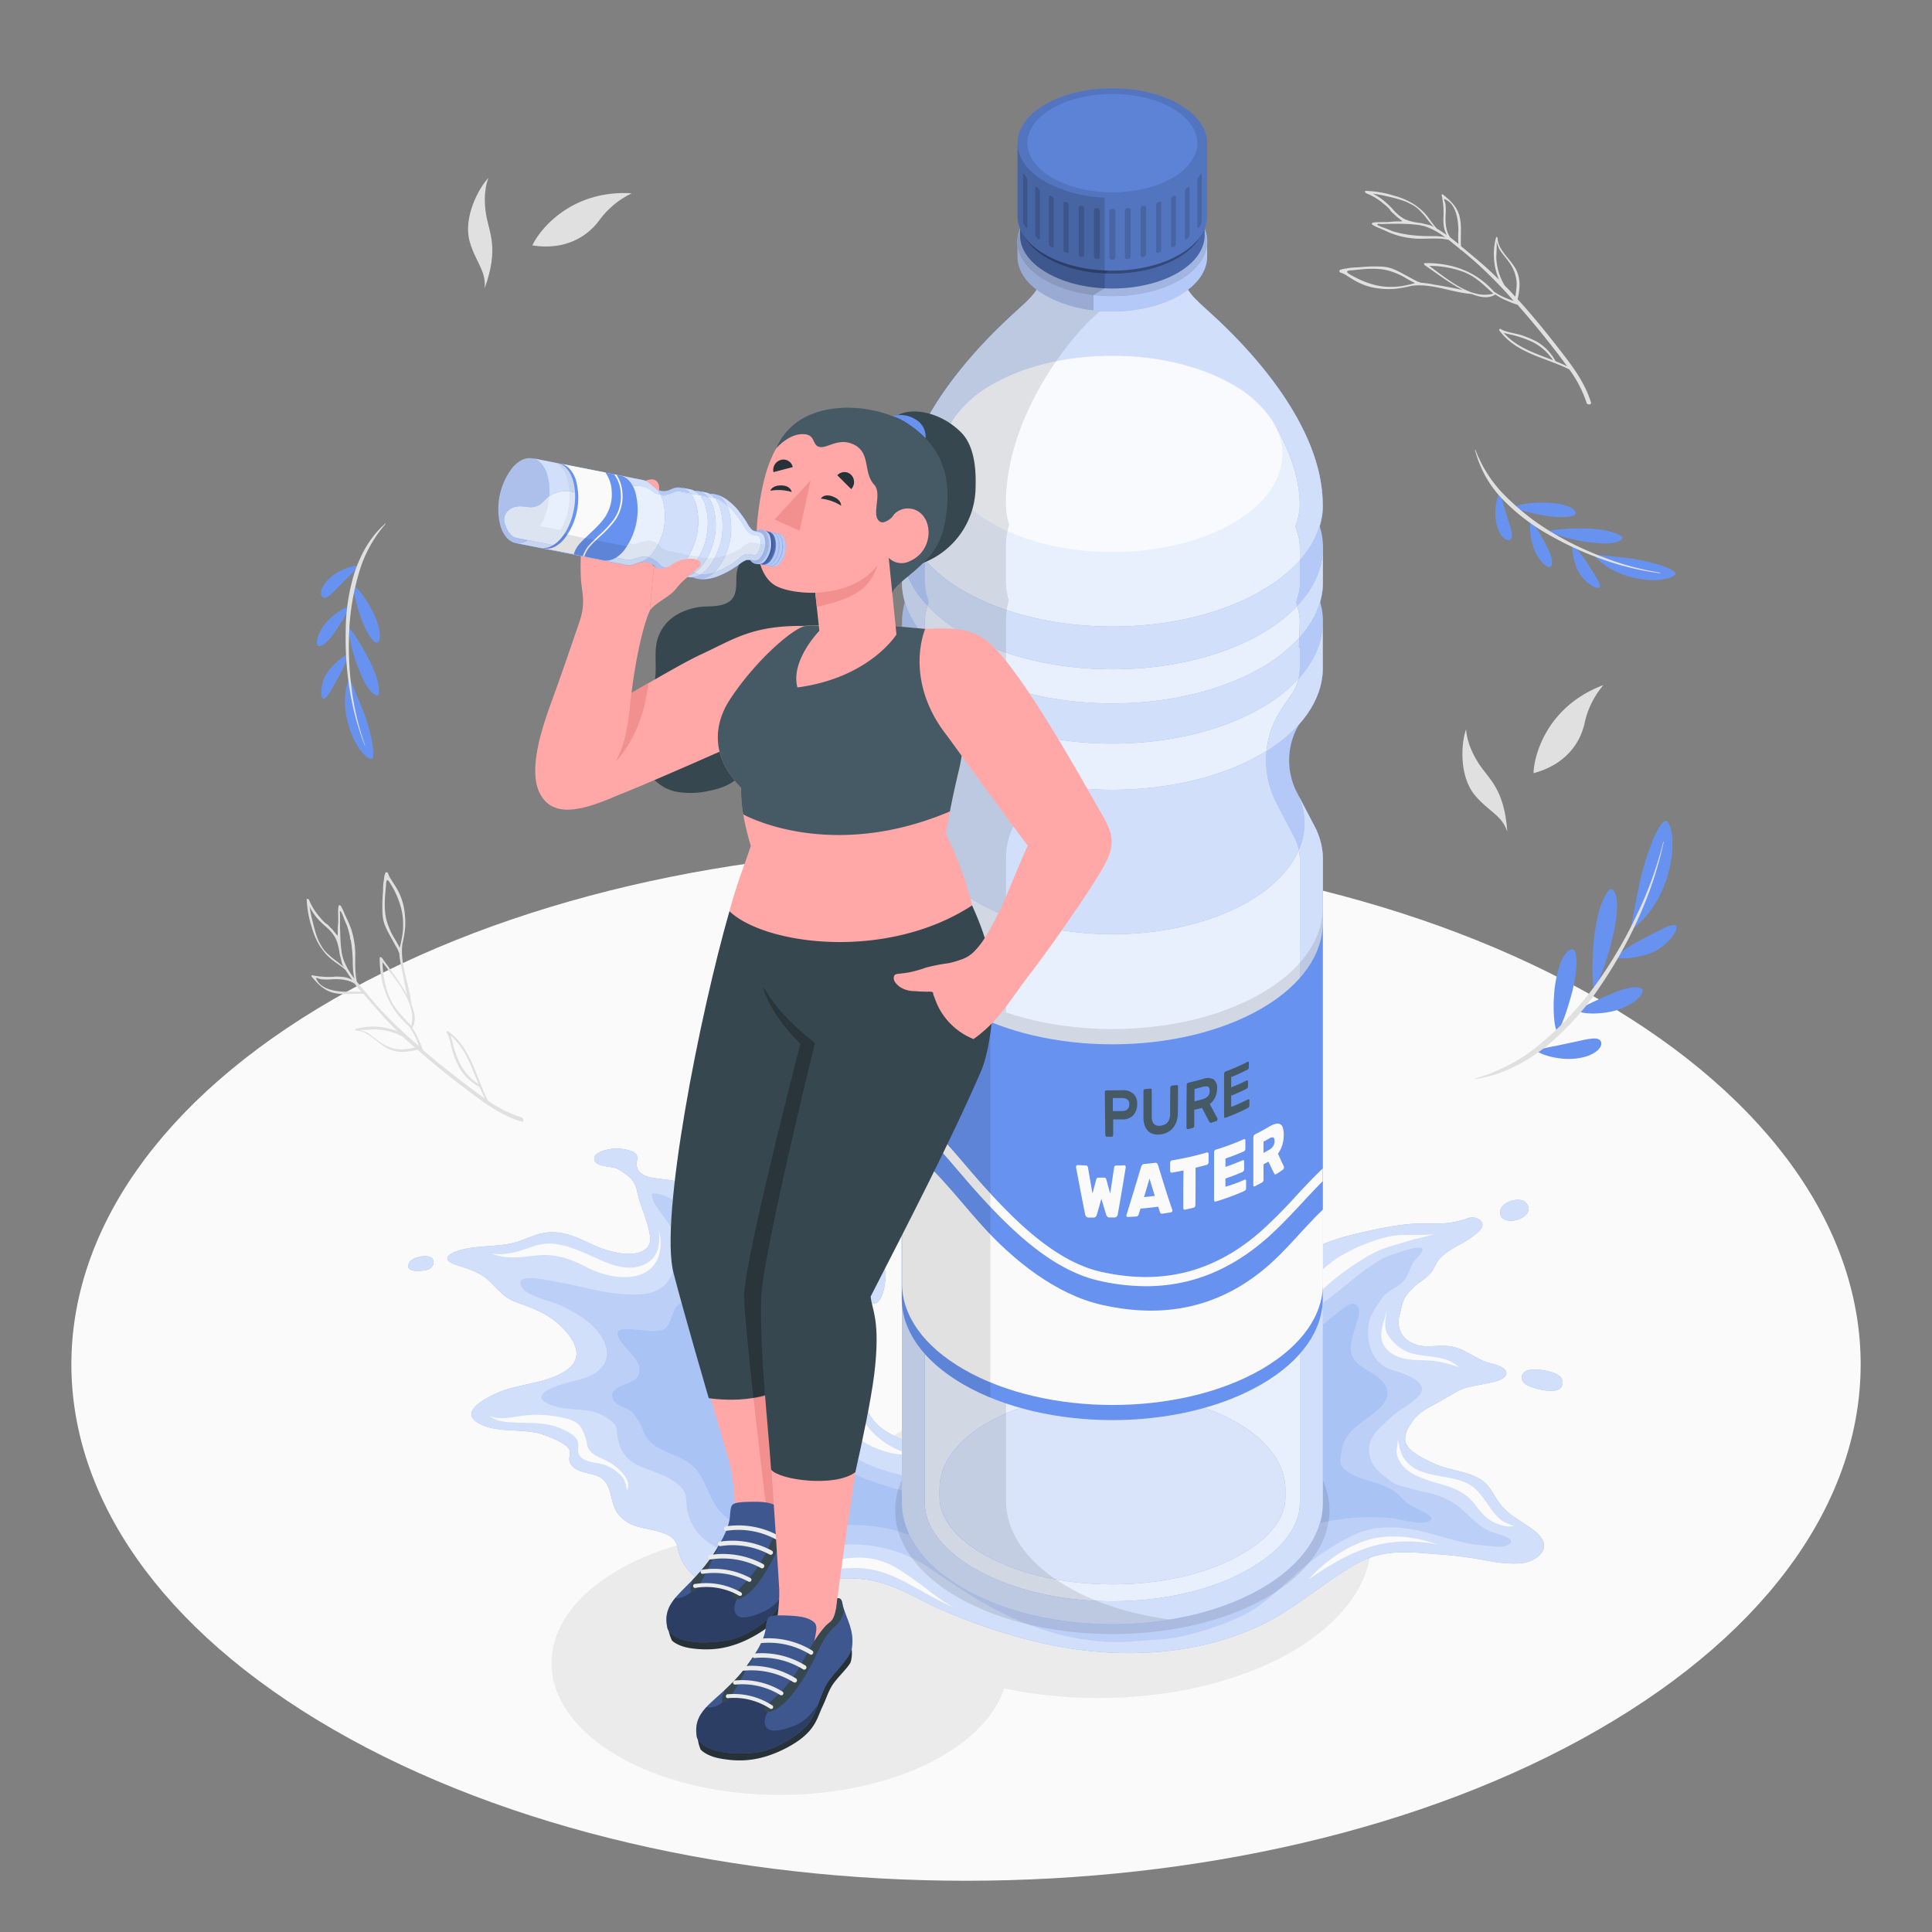 <svg xmlns="http://www.w3.org/2000/svg" viewBox="0 0 500 500"><rect x="0" y="0" width="500" height="500" fill="#808080" stroke="none"/><g id="freepik--Floor--inject-4"><path id="freepik--floor--inject-4" d="M86.28,447.6c-90.41-52.2-90.41-136.84,0-189s237-52.2,327.44,0,90.41,136.84,0,189S176.7,499.81,86.28,447.6Z" style="fill:#fafafa"></path></g><g id="freepik--Shadows--inject-4"><path id="freepik--Shadow--inject-4" d="M234.25,427.5c-27.62-15.95-27.62-41.8,0-57.75s72.39-15.94,100,0,27.62,41.8,0,57.75S261.87,443.44,234.25,427.5Z" style="fill:#ebebeb"></path><path id="freepik--shadow--inject-4" d="M160.05,454.55c-23.1-13.33-23.1-34.95,0-48.28s60.53-13.33,83.62,0,23.09,35,0,48.28S183.14,467.88,160.05,454.55Z" style="fill:#ebebeb"></path></g><g id="freepik--Water--inject-4"><g id="freepik--Splash--inject-4"><path d="M146.22,354.88c5.56-3.49,2.28-8.59-1.44-12-3.54-3.26-7.05-4.33-11.48-6-3-1.11-4.82-3.64-7.07-5.71s-5.4-2.86-8.36-3.88c-3.51-1.22-2.2-2.71.78-3.62C124,322,129.87,323,135,321c3.73-1.42,6.12-2.59,10.23-1.9,4.37.74,7.82,3.27,11.94,4.47,2.84.82,6.59,1.57,9.32.09,2.31-1.25,1.88-3.54,1.33-5.79-.8-3.26-2.22-6.21-2.92-9.5A7.21,7.21,0,0,0,163.3,305a18.56,18.56,0,0,0-3.24-2.39c-1.43-.85-5.43-.52-6.14-2.17-1-2.36,3.82-3.12,5.18-3.2,1.2-.07,4.57.28,5.48,1.41.74.92.08,1.79.17,2.82.28,3.14,4.15,3.38,6.69,3.69,2.83.34,5.35.62,7.72,2.36s3.94,4.51,5.93,6.67a43.19,43.19,0,0,1,5.32,7.44c2.77,4.67,5,9.63,7.63,14.37,2.08,3.77,4,9.49,9.12,8.57,3.49-.62,3.92-3.53,6.18-5.73,5.57-5.47,9.86-3.45,10,3.79.18,7.74-2.37,16.07,1.7,23.45,2.44,4.42,7.95,6.34,12.42,8,17.28,6.41,35.05,1.23,49.9-8.56A137.61,137.61,0,0,0,308,348.39c4.34-4.27,9.58-7.35,14.05-11.45,2.58-2.37,5.15-4.75,7.83-7,1.34-1.12,2.71-2.22,4.12-3.26,1.06-.78,2.25-1.17,3.32-1.91,5.08-3.48,10.64-4.8,16.58-6.15A91.25,91.25,0,0,1,364,316.85c3.08-.35,6.23-.1,9.32-.22a24.63,24.63,0,0,0,6.29-1.25,3.4,3.4,0,0,1,3.5.43c1.66,1.57-.85,3.29-2,4.2-2.79,2.14-6.35,3.17-8.69,5.94-.84,1-1.24,2.28-2,3.31a12.23,12.23,0,0,1-2.64,2.33,15.26,15.26,0,0,0-4,3.94c-.92,1.41-1.08,3-1.52,4.57-1.43,5,2.29,8.34,7.1,8.32,2.26,0,4.59-.36,6.82.16,3.11.73,5.69,3,8.73,4,1.15.38,5.8,1.16,4.8,3.33-.7,1.49-4.53,2-5.92,2.31-2.11.44-4.39.68-6.3,1.7-2.1,1.12-4.12,2.39-6.22,3.51s-4,2.15-5.48,4.06c-1.31,1.74-2.95,4.38-1.71,6.48s4.2,3.39,6.36,4.48c3.9,2,8.34,2.06,12.17,4.1,2.84,1.51,3.52,3.74,5.26,6.21,2.23,3.18,5.41,4.62,8.44,6.8,1.48,1.06,3.8,3,3.19,5.18s-3.53,3.57-5.44,3.78c-3.77.41-7.52-.29-11.21-1a109.45,109.45,0,0,0-11.93-1.36c-7.15-.64-13.44-1.1-20,2.62-6.92,3.91-13.13,9.25-20,13.35a54,54,0,0,1-5,2.66c-18.45,8.59-40.27,8.72-59.9,3.55a144.62,144.62,0,0,1-22.79-7.92c-6.35-2.86-12.31-6.82-19.38-7.68-3.93-.47-10.54-.46-21.39,1.85a45.82,45.82,0,0,1-9.33,1.17c-6.34.08-13-1.58-16.34-7.31-2.16-3.74-.53-5.91-4.88-7.6s-8.49-1-11.74-4.77c-2.5-2.87-1.49-7.86-4.9-9.79-2.28-1.28-6.6-1-7.75-3.78-.68-1.68.79-2.44-.66-4-1.23-1.31-4.22-2.44-5.86-3.07-5.21-2-11.63-.39-16.63-2.85-6-2.94.93-6.52,4.07-8C134.08,358.05,140.91,358.21,146.22,354.88Z" style="fill:#6892EF"></path><path d="M146.22,354.88c5.56-3.49,2.28-8.59-1.44-12-3.54-3.26-7.05-4.33-11.48-6-3-1.11-4.82-3.64-7.07-5.71s-5.4-2.86-8.36-3.88c-3.51-1.22-2.2-2.71.78-3.62C124,322,129.87,323,135,321c3.73-1.42,6.12-2.59,10.23-1.9,4.37.74,7.82,3.27,11.94,4.47,2.84.82,6.59,1.57,9.32.09,2.31-1.25,1.88-3.54,1.33-5.79-.8-3.26-2.22-6.21-2.92-9.5A7.21,7.21,0,0,0,163.3,305a18.56,18.56,0,0,0-3.24-2.39c-1.43-.85-5.43-.52-6.14-2.17-1-2.36,3.82-3.12,5.18-3.2,1.2-.07,4.57.28,5.48,1.41.74.92.08,1.79.17,2.82.28,3.14,4.15,3.38,6.69,3.69,2.83.34,5.35.62,7.72,2.36s3.94,4.51,5.93,6.67a43.19,43.19,0,0,1,5.32,7.44c2.77,4.67,5,9.63,7.63,14.37,2.08,3.77,4,9.49,9.12,8.57,3.49-.62,3.92-3.53,6.18-5.73,5.57-5.47,9.86-3.45,10,3.79.18,7.74-2.37,16.07,1.7,23.45,2.44,4.42,7.95,6.34,12.42,8,17.28,6.41,35.05,1.23,49.9-8.56A137.61,137.61,0,0,0,308,348.39c4.34-4.27,9.58-7.35,14.05-11.45,2.58-2.37,5.15-4.75,7.83-7,1.34-1.12,2.71-2.22,4.12-3.26,1.06-.78,2.25-1.17,3.32-1.91,5.08-3.48,10.64-4.8,16.58-6.15A91.25,91.25,0,0,1,364,316.85c3.08-.35,6.23-.1,9.32-.22a24.63,24.63,0,0,0,6.29-1.25,3.4,3.4,0,0,1,3.5.43c1.66,1.57-.85,3.29-2,4.2-2.79,2.14-6.35,3.17-8.69,5.94-.84,1-1.24,2.28-2,3.31a12.23,12.23,0,0,1-2.64,2.33,15.26,15.26,0,0,0-4,3.94c-.92,1.41-1.08,3-1.52,4.57-1.43,5,2.29,8.34,7.1,8.32,2.26,0,4.59-.36,6.82.16,3.11.73,5.69,3,8.73,4,1.15.38,5.8,1.16,4.8,3.33-.7,1.49-4.53,2-5.92,2.31-2.11.44-4.39.68-6.3,1.7-2.1,1.12-4.12,2.39-6.22,3.51s-4,2.15-5.48,4.06c-1.31,1.74-2.95,4.38-1.71,6.48s4.2,3.39,6.36,4.48c3.9,2,8.34,2.06,12.17,4.1,2.84,1.51,3.52,3.74,5.26,6.21,2.23,3.18,5.41,4.62,8.44,6.8,1.48,1.06,3.8,3,3.19,5.18s-3.53,3.57-5.44,3.78c-3.77.41-7.52-.29-11.21-1a109.45,109.45,0,0,0-11.93-1.36c-7.15-.64-13.44-1.1-20,2.62-6.92,3.91-13.13,9.25-20,13.35a54,54,0,0,1-5,2.66c-18.45,8.59-40.27,8.72-59.9,3.55a144.62,144.62,0,0,1-22.79-7.92c-6.35-2.86-12.31-6.82-19.38-7.68-3.93-.47-10.54-.46-21.39,1.85a45.82,45.82,0,0,1-9.33,1.17c-6.34.08-13-1.58-16.34-7.31-2.16-3.74-.53-5.91-4.88-7.6s-8.49-1-11.74-4.77c-2.5-2.87-1.49-7.86-4.9-9.79-2.28-1.28-6.6-1-7.75-3.78-.68-1.68.79-2.44-.66-4-1.23-1.31-4.22-2.44-5.86-3.07-5.21-2-11.63-.39-16.63-2.85-6-2.94.93-6.52,4.07-8C134.08,358.05,140.91,358.21,146.22,354.88Z" style="fill:#fff;opacity:0.7"></path><path d="M388.24,313.42c-.49,4.85,10,1.89,6.73-2.1C393.49,309.48,388.48,311,388.24,313.42Z" style="fill:#6892EF"></path><path d="M388.24,313.42c-.49,4.85,10,1.89,6.73-2.1C393.49,309.48,388.48,311,388.24,313.42Z" style="fill:#fff;opacity:0.7"></path><path d="M395.21,358.48c1.69.87,8,2.72,9,.2,1.14-2.87-3-3.82-5-4.07a9.06,9.06,0,0,0-3.74,0C393.31,355.34,393.29,357.48,395.21,358.48Z" style="fill:#6892EF"></path><path d="M395.21,358.48c1.69.87,8,2.72,9,.2,1.14-2.87-3-3.82-5-4.07a9.06,9.06,0,0,0-3.74,0C393.31,355.34,393.29,357.48,395.21,358.48Z" style="fill:#fff;opacity:0.7"></path><path d="M225.74,326.8c-2.07.56-4.22,2.88-3.73,5,.17.74,2.86,5.37,3.76,5.57,2.82.64,3.65-6.54,3.38-8.12C228.77,326.94,227.27,326.39,225.74,326.8Z" style="fill:#6892EF"></path><path d="M225.74,326.8c-2.07.56-4.22,2.88-3.73,5,.17.74,2.86,5.37,3.76,5.57,2.82.64,3.65-6.54,3.38-8.12C228.77,326.94,227.27,326.39,225.74,326.8Z" style="fill:#fff;opacity:0.7"></path><path d="M110.47,325.11c-1.65-.19-3.94.56-4.55,1.62-1,1.73.61,2.2,2.21,2.19s3.69-.19,4.05-1.9C112.44,325.8,111.61,325.23,110.47,325.11Z" style="fill:#6892EF"></path><path d="M110.47,325.11c-1.65-.19-3.94.56-4.55,1.62-1,1.73.61,2.2,2.21,2.19s3.69-.19,4.05-1.9C112.44,325.8,111.61,325.23,110.47,325.11Z" style="fill:#fff;opacity:0.7"></path><path d="M292.63,374.38c-18.18,10.9-44.26,12.5-64.21,6a34.91,34.91,0,0,1-10.25-5.2c-2.83-2.11-6.63-4.82-8-8.07-1.73-4.22-1.42-9.38-3-13.76-1-2.72-2.06-5.51-4.23-7.39s-5.46-2.55-7.88-4.25c-6.43-4.51-8.3-12.51-11.57-19.27-2.35-4.85-8.4-14-14.72-13.54-.66,2.8,5.18,7.45,5.79,10.93,1.2,6.88-.08,14.3-8.13,15.07-7.7.74-15.33-2-22.77-3.25-1.81-.31-11.58-2.63-8.35,1.87,1.42,2,8.45,3.52,10.57,4.68,3,1.66,6.26,3.32,8.53,6.06,5.13,6.21,2.38,11.15-4.87,12.88-2.75.65-14.88,3.61-6.61,6.59,4.78,1.73,9.9.17,14.36,3.36,3,2.14,2,2.46,2.61,5.26,1.82,8.88,10.09,6.92,15.83,12.05,2.28,2,1.65,3.7,2.09,6.22a12.94,12.94,0,0,0,5.43,8.5c9.69,7,23,1.77,33.58.82a35.07,35.07,0,0,1,23.24,5.58c7.25,4.9,14.51,9.93,22.55,13.45,9.73,4.26,20.46,6.79,31.11,5.79,4.47-.43,8.67-.36,13.09-1.49,6.62-1.69,14.46-4.14,19.95-8.38,4.67-3.6,8.55-8,13.36-11.44a64.46,64.46,0,0,1,10.53-6.35c6-2.7,12.87-2,19-.36,4.58,1.21,9,2.81,13.72,3.15,2,.14,4.69.79,6.62.07,2.09-.79.7-2-.65-2.42-2.29-.77-4.47-1.32-6.43-2.83-2.11-1.63-3.87-3.66-6-5.24a21.28,21.28,0,0,0-8.21-3.32c-1.85-.42-3.65-.91-5.47-1.43a8.34,8.34,0,0,1-3.65-1.62c-1-.86-2.1-1.59-3-2.54a7.33,7.33,0,0,1-2.1-6.88c.64-2.77,3.17-4.59,5.15-6.55,2.16-2.16,6-3.88,7.74-6.08,2.86-3.54-4.83-5.85-7.15-6.53-4.73-1.39-6.52-6.29-6.13-11,.24-3,1.75-4.72,3.3-7.16s4.26-3,6-5c1.22-1.38,1.48-3.42,2.56-4.93.54-.77,2.31-2.17,2.18-3.16-.19-1.43-8.66,1.67-9.35,2-4.06,1.92-7.73,5.05-11.18,7.87-3.75,3.06-7.71,5.91-11.49,9s-7.19,6.07-10.76,9.13c-1.45,1.24-2.69,2.85-4.27,3.91-1.91,1.29-3.58,2.9-5.48,4.21-1.62,1.1-3.37,2-5,3.1C304.71,366.55,298.81,370.68,292.63,374.38Z" style="fill:#6892EF;opacity:0.2"></path><path d="M230,384.76c-8-2.52-16.32-5.52-20.8-13a54.18,54.18,0,0,1-4.84-9.47c-1-2.74-1.48-5.7-2.57-8.39-1.62-4-3.47-6.73-7.53-8.15-3.3-1.16-8.73-1.71-10.78-4.87-1.6-2.47-2-4.06-5.49-3.9-2.9.14-3.22,1.32-4.13,3.77-1.19,3.17-1.66,3.83-5.6,3.69-4.53-.16-12.17-2.37-6.32,4.31,1.64,1.87,4.64,4.41,3.19,7.37-1.2,2.47-8.64,2.41-6.21,6.49.67,1.12,3.5,1.73,4.58,2.79a13.68,13.68,0,0,1,3,5c1.85,4.51,6.16,5.15,10.14,7.23,5.33,2.79,5.45,6.65,8.25,11.43,4.24,7.25,12.48,7.42,20,6.65,9-.91,18.89-2.07,27.7.6,11.41,3.47,21.29,10.88,32.3,15.45,11.59,4.82,23.9,7,36,3.44,5.19-1.55,9.72-4.5,14.06-7.66a115.34,115.34,0,0,1,12.77-8,56.51,56.51,0,0,1,32.35-6.66c2.78.27,6.27,1.68,9,1.07,4.45-1-3.24-3.76-4.37-4.55-1.42-1-2.49-2.49-3.9-3.5a19.29,19.29,0,0,0-5.37-2.32c-2.64-.83-5.52-1.51-7.61-3.48-1.38-1.29-.91-2.78-.66-4.5.78-5.45,5.67-7.46,9.42-10.75,4.8-4.21,2.07-7.57-2.7-10.22-1.64-.91-3.88-2.62-4.22-4.59-.39-2.25.64-5,1.25-7.1.32-1.12,1.33-3.55.58-4.68-1.31-2-3.49.09-4.59.93a238.72,238.72,0,0,0-20.53,18c-2.07,2-4,4.41-6.21,6.19-1.65,1.29-3.4,2.49-5.06,3.74-2.45,1.83-4.78,3.81-7.24,5.63-2.71,2-5.85,3.51-8.59,5.44-3.24,2.28-7.63,3.71-11.28,5.2-7.75,3.15-16.33,5.93-24.72,6.49a83.74,83.74,0,0,1-11.53.17,48.4,48.4,0,0,1-11.15-2.44C237.12,386.53,233.51,385.87,230,384.76Z" style="fill:#6892EF;opacity:0.2"></path><path d="M170.49,318.33c.4,3.78-.07,7.4-4.09,9.07-5,2.06-10.43-1.13-14.81-3s-8.71-3.48-13.36-1.91c-3.65,1.23-6.92,2.54-10.91,1.93,4,1.65,7.85.85,12,.45,4.55-.43,8.51,1,12.47,3.07,7.11,3.71,18.14,4.54,19.17-5.22A13.14,13.14,0,0,0,170.49,318.33Z" style="fill:#fafafa"></path><path d="M354.17,321.61c-.92.36-1.84.74-2.74,1.13a47.11,47.11,0,0,0-5.3,2.82,31.77,31.77,0,0,0-5.93,5.12c-4,4-8.09,7.75-12.22,11.54-3.35,3.08-7.77,7.25-12.58,7.49,1.9.36,5.09-.31,6.92-.72,4-.89,7.5-4,10.55-6.6,5.35-4.57,10.25-10.05,16-14,3.26-2.25,6.38-4.35,10.2-5.59,2.45-.79,4.9-1.48,7.37-2.21a40.54,40.54,0,0,0,4.93-1.29c-3.81.73-7.64-.1-11.42.62A34.63,34.63,0,0,0,354.17,321.61Z" style="fill:#fafafa"></path><path d="M358.86,339.43c-.23,2.08-.79,3.7.15,5.71a10.86,10.86,0,0,0,6.71,5.21c4,1,8.66.41,11.8,3.47a37,37,0,0,0-6.17-1.59c-2.82-.37-5.82,0-8.58-.78-2.11-.59-4.26-2-5-4.1C357,345,357.85,343,358.86,339.43Z" style="fill:#fafafa"></path><path d="M361.58,372.21c.59,1.5.58,3.29,1.51,4.8,3.5,5.76,10.88,4.25,16.29,6.73,2.89,1.32,4.34,3.74,6.11,6.23a15.26,15.26,0,0,0,3.18,3.57,19.33,19.33,0,0,0,3.2,1.4,6.12,6.12,0,0,1-2.87-.13,10,10,0,0,1-5.26-3c-1.35-1.35-2.18-3-3.67-4.23a14.83,14.83,0,0,0-4-2.43c-3.84-1.49-8.41-2.08-11.78-4.62a7.43,7.43,0,0,1-2.82-4.37C361.3,375,362,373.27,361.58,372.21Z" style="fill:#fafafa"></path><path d="M371.92,399.68c-13.84-2.58-22.58,1.69-33.3,9.09,0,0,6.37-7.48,15.12-10.17S371.92,399.68,371.92,399.68Z" style="fill:#fafafa"></path><path d="M247.07,416.12c-8.09-3.45-14.29-8.67-21.85-10s-19.35,1.94-22.09,2.22c0,0,5.11-1.68,9.79-3.45s11.93-3.14,18.44.54S242,413.55,247.07,416.12Z" style="fill:#fafafa"></path><path d="M235.26,376.31a26.08,26.08,0,0,1-3.1-1.2,20.72,20.72,0,0,1-8.42-7,19.71,19.71,0,0,1-3-9.93c-.17-4.4,1-8.69,1.28-13.05a21.56,21.56,0,0,0,.1-3.41,8.81,8.81,0,0,0-.27-1.52,5.49,5.49,0,0,0-.92-1.78,3.12,3.12,0,0,0-.79-.66c-.25-.14-.63-.14-.85-.28a4,4,0,0,1,1.45,3.54,23.5,23.5,0,0,1-.33,2.64c-.42,2-.9,4-1.22,6-.53,3.24-1.37,6.39-1.79,9.67-.5,4,.05,7.4,2.55,10.68a16.26,16.26,0,0,0,6.3,4.56C228.94,375.76,232.41,376.76,235.26,376.31Z" style="fill:#fafafa"></path><path d="M131.9,368.08H132c4.34.31,9.23-.22,13.28,1.67,1.53.72,3.29,1.43,4.11,3,.65,1.28-.22,2.76.65,4,1.45,2,4.92,1.59,7,2.57a11.46,11.46,0,0,1,4.09,3c.8,1.05.84,2.29,1.17,3.41,1.28-2.73-1.94-5.46-3.85-6.83-2.22-1.59-6-2.09-6.51-5.06a11.73,11.73,0,0,0-1.85-4.76c-1-1.36-2.95-1.84-4.53-2.19a29.83,29.83,0,0,0-11.18-.38c-2.5.37-5.25,1-7.67-.08C128,367.6,130.11,367.94,131.9,368.08Z" style="fill:#fafafa"></path></g></g><g id="freepik--Bottle--inject-4"><path id="freepik--shadow--inject-4" d="M248.13,413.53c-21.95-12.51-21.95-32.79,0-45.3s57.54-12.5,79.48,0,21.95,32.79,0,45.3S270.08,426,248.13,413.53Z" style="opacity:0.1"></path><g id="freepik--bottle-of-water--inject-4"><g id="freepik--bottle-of-water--inject-4"><g id="freepik--bottle--inject-4"><path d="M342.32,130.67h0c0-20.5-18.81-40-27-47.76-4.36-4.1-7-6.11-8.26-8.66-1.06-2.25-.91-3.5-.91-7.84H269.61c0,4.34.15,5.59-.92,7.84-1.21,2.55-3.89,4.56-8.25,8.66-8.2,7.72-27,27.26-27,47.76h0a18.87,18.87,0,0,0,.85,5.54,18.72,18.72,0,0,0-.85,5.56h0v8.84h0a18.58,18.58,0,0,0,.75,5.2,18.55,18.55,0,0,0-.72,5.9h0v11A18.15,18.15,0,0,0,236.61,183l2.37,3.46a18.24,18.24,0,0,1,1.12,18.71L235.49,214a18.17,18.17,0,0,0-2.07,8.42V388.89h0c0,8,5.32,16.09,16,22.23,21.27,12.27,55.74,12.27,77,0,10.64-6.14,15.95-14.19,15.95-22.23h0V222.45a18.28,18.28,0,0,0-2.06-8.42l-4.61-8.83a18.18,18.18,0,0,1,1.12-18.71l2.37-3.46a18.22,18.22,0,0,0,3.18-10.28v-11h0a18.54,18.54,0,0,0-.71-5.9,18.94,18.94,0,0,0,.74-5.2h0v-8.84h0a18.72,18.72,0,0,0-.85-5.56,18.54,18.54,0,0,0,.85-5.54Z" style="fill:#6892EF"></path><path d="M342.32,130.67h0c0-20.5-18.81-40-27-47.76-4.36-4.1-7-6.11-8.26-8.66-1.06-2.25-.91-3.5-.91-7.84H269.61c0,4.34.15,5.59-.92,7.84-1.21,2.55-3.89,4.56-8.25,8.66-8.2,7.72-27,27.26-27,47.76h0a18.87,18.87,0,0,0,.85,5.54,18.72,18.72,0,0,0-.85,5.56h0v8.84h0a18.58,18.58,0,0,0,.75,5.2,18.55,18.55,0,0,0-.72,5.9h0v11A18.15,18.15,0,0,0,236.61,183l2.37,3.46a18.24,18.24,0,0,1,1.12,18.71L235.49,214a18.17,18.17,0,0,0-2.07,8.42V388.89h0c0,8,5.32,16.09,16,22.23,21.27,12.27,55.74,12.27,77,0,10.64-6.14,15.95-14.19,15.95-22.23h0V222.45a18.28,18.28,0,0,0-2.06-8.42l-4.61-8.83a18.18,18.18,0,0,1,1.12-18.71l2.37-3.46a18.22,18.22,0,0,0,3.18-10.28v-11h0a18.54,18.54,0,0,0-.71-5.9,18.94,18.94,0,0,0,.74-5.2h0v-8.84h0a18.72,18.72,0,0,0-.85-5.56,18.54,18.54,0,0,0,.85-5.54Z" style="fill:#fff;opacity:0.5"></path><path d="M233.42,150.61c0,8,5.32,16.09,16,22.23,21.27,12.28,55.74,12.28,77,0,10.63-6.14,15.94-14.18,15.94-22.23v-8.85c0,8-5.31,16.09-15.94,22.23-21.27,12.27-55.74,12.27-77,0-10.63-6.13-16-14.18-16-22.22Z" style="fill:#6892EF"></path><path d="M233.42,173c0,8,5.32,16.09,16,22.23,21.27,12.28,55.74,12.28,77,0C337,189.05,342.32,181,342.32,173V161c0,8.05-5.31,16.09-15.94,22.23-21.27,12.28-55.74,12.28-77,0-10.63-6.14-16-14.18-16-22.23Z" style="fill:#6892EF"></path><path d="M342.32,130.66a19.09,19.09,0,0,1-.21,2.81c0,.21-.07.42-.12.64a17.81,17.81,0,0,1-.51,2.1c-1.88,6.13-6.92,12-15.11,16.69-21.26,12.28-55.73,12.27-77,0-8.18-4.73-13.21-10.57-15.1-16.69,0-.09-.05-.19-.08-.28q-.12-.37-.21-.75a19.26,19.26,0,0,1-.55-4.51c0-20.51,18.81-40,27-47.76,4.36-4.1,7-6.1,8.26-8.66,1.06-2.25.91-3.5.91-7.84h36.53c0,4.34-.16,5.59.91,7.84,1.22,2.56,3.9,4.56,8.26,8.66C323.51,90.64,342.31,110.16,342.32,130.66Z" style="fill:#6892EF"></path><path d="M323,233.38c-19.4,11.2-50.86,11.2-70.26,0-13.25-7.66-17.45-18.56-12.6-28.27h0a.36.36,0,0,0,0,.09L235.49,214a18.17,18.17,0,0,0-2.07,8.42V388.89c0,8,5.32,16.09,16,22.23,21.27,12.27,55.74,12.27,77,0,10.64-6.14,15.95-14.19,15.95-22.23V222.45a18.28,18.28,0,0,0-2.06-8.42l-4.61-8.83a.36.36,0,0,1,0-.09h0C340.46,214.82,336.26,225.72,323,233.38Z" style="fill:#6892EF"></path><g style="opacity:0.7"><path d="M233.42,150.61c0,8,5.32,16.09,16,22.23,21.27,12.28,55.74,12.28,77,0,10.63-6.14,15.94-14.18,15.94-22.23v-8.85c0,8-5.31,16.09-15.94,22.23-21.27,12.27-55.74,12.27-77,0-10.63-6.13-16-14.18-16-22.22Z" style="fill:#fff"></path><path d="M233.42,173c0,8,5.32,16.09,16,22.23,21.27,12.28,55.74,12.28,77,0C337,189.05,342.32,181,342.32,173V161c0,8.05-5.31,16.09-15.94,22.23-21.27,12.28-55.74,12.28-77,0-10.63-6.14-16-14.18-16-22.23Z" style="fill:#fff"></path><path d="M342.32,130.66a19.09,19.09,0,0,1-.21,2.81c0,.21-.07.42-.12.64a17.81,17.81,0,0,1-.51,2.1c-1.88,6.13-6.92,12-15.11,16.69-21.26,12.28-55.73,12.27-77,0-8.18-4.73-13.21-10.57-15.1-16.69,0-.09-.05-.19-.08-.28q-.12-.37-.21-.75a19.26,19.26,0,0,1-.55-4.51c0-20.51,18.81-40,27-47.76,4.36-4.1,7-6.1,8.26-8.66,1.06-2.25.91-3.5.91-7.84h36.53c0,4.34-.16,5.59.91,7.84,1.22,2.56,3.9,4.56,8.26,8.66C323.51,90.64,342.31,110.16,342.32,130.66Z" style="fill:#fff"></path><path d="M323,233.38c-19.4,11.2-50.86,11.2-70.26,0-13.25-7.66-17.45-18.56-12.6-28.27h0a.36.36,0,0,0,0,.09L235.49,214a18.17,18.17,0,0,0-2.07,8.42V388.89c0,8,5.32,16.09,16,22.23,21.27,12.27,55.74,12.27,77,0,10.64-6.14,15.95-14.19,15.95-22.23V222.45a18.28,18.28,0,0,0-2.06-8.42l-4.61-8.83a.36.36,0,0,1,0-.09h0C340.46,214.82,336.26,225.72,323,233.38Z" style="fill:#fff"></path></g></g><g id="freepik--water--inject-4"><path d="M335.82,138a12.85,12.85,0,0,1,.58,3.8v8.85a12.75,12.75,0,0,1-.51,3.55l-.48,1.65.48,1.64a12.44,12.44,0,0,1,.48,4l-.23,6.14h.26v5.11a12.27,12.27,0,0,1-2.15,6.94l-2.37,3.46a24.07,24.07,0,0,0-1.48,24.8l4.61,8.83a12.45,12.45,0,0,1,1.39,5.68V388.89c0,6.19-4.61,12.27-13,17.1-9.39,5.43-22,8.41-35.54,8.41s-26.14-3-35.53-8.41c-8.38-4.83-13-10.91-13-17.1V222.45a12.23,12.23,0,0,1,1.39-5.68l4.61-8.83a24.16,24.16,0,0,0-1.49-24.8l-2.36-3.46a12.19,12.19,0,0,1-2.15-6.94v-5.11h.23l-.21-6.16a12.67,12.67,0,0,1,.49-4l.47-1.64-.47-1.65a12.8,12.8,0,0,1-.51-3.55v-8.84a12.76,12.76,0,0,1,.58-3.81l.55-1.75-.55-1.74a12.9,12.9,0,0,1-.58-3.8c0-7.19,2.75-14.42,6.65-21a.3.3,0,0,1,.06-.11l.42-.71a4,4,0,0,1,.22-.34,29.25,29.25,0,0,1,10.06-9c17.19-9.93,45-9.93,62.23,0a29.34,29.34,0,0,1,10.06,9l.21.34.43.71a.6.6,0,0,1,.06.11c3.89,6.61,6.65,13.84,6.65,21a13.08,13.08,0,0,1-.58,3.8l-.55,1.74Z" style="fill:#6892EF"></path><path d="M335.82,138a12.85,12.85,0,0,1,.58,3.8v8.85a12.75,12.75,0,0,1-.51,3.55l-.48,1.65.48,1.64a12.44,12.44,0,0,1,.48,4l-.23,6.14h.26v5.11a12.27,12.27,0,0,1-2.15,6.94l-2.37,3.46a24.07,24.07,0,0,0-1.48,24.8l4.61,8.83a12.45,12.45,0,0,1,1.39,5.68V388.89c0,6.19-4.61,12.27-13,17.1-9.39,5.43-22,8.41-35.54,8.41s-26.14-3-35.53-8.41c-8.38-4.83-13-10.91-13-17.1V222.45a12.23,12.23,0,0,1,1.39-5.68l4.61-8.83a24.16,24.16,0,0,0-1.49-24.8l-2.36-3.46a12.19,12.19,0,0,1-2.15-6.94v-5.11h.23l-.21-6.16a12.67,12.67,0,0,1,.49-4l.47-1.64-.47-1.65a12.8,12.8,0,0,1-.51-3.55v-8.84a12.76,12.76,0,0,1,.58-3.81l.55-1.75-.55-1.74a12.9,12.9,0,0,1-.58-3.8c0-7.19,2.75-14.42,6.65-21a.3.3,0,0,1,.06-.11l.42-.71a4,4,0,0,1,.22-.34,29.25,29.25,0,0,1,10.06-9c17.19-9.93,45-9.93,62.23,0a29.34,29.34,0,0,1,10.06,9l.21.34.43.71a.6.6,0,0,1,.06.11c3.89,6.61,6.65,13.84,6.65,21a13.08,13.08,0,0,1-.58,3.8l-.55,1.74Z" style="fill:#fff;opacity:0.85"></path><path d="M319,135.43c-17.19,9.92-45,9.92-62.23,0-12.09-7-15.68-17-10.76-25.79a.3.3,0,0,1,.06-.11l.42-.71a4,4,0,0,1,.22-.34,29.25,29.25,0,0,1,10.06-9c17.19-9.93,45-9.93,62.23,0a29.34,29.34,0,0,1,10.06,9l.21.34.43.71a.6.6,0,0,1,.06.11C334.66,118.42,331.08,128.45,319,135.43Z" style="fill:#fff;opacity:0.7"></path></g><g id="freepik--shadows--inject-4"><path d="M336.24,165.06a40.22,40.22,0,0,1-9.87,7.78c-21.26,12.28-55.73,12.28-77,0a40.33,40.33,0,0,1-9.88-7.8l.09,2.59h-.23v5.11a12.43,12.43,0,0,0,.35,2.93,40.73,40.73,0,0,0,9.67,7.56c21.27,12.28,55.74,12.28,77,0a40.3,40.3,0,0,0,9.67-7.57,12.42,12.42,0,0,0,.36-2.92v-5.11h-.26Zm-5.84,42.88a24.08,24.08,0,0,1-2.75-11.16c0-.82.06-1.63.14-2.44-.46.29-.93.57-1.42.85-21.26,12.28-55.73,12.28-77,0-.48-.28-1-.56-1.42-.85.08.81.13,1.62.13,2.44a24.12,24.12,0,0,1-2.73,11.16l-4.61,8.83a12,12,0,0,0-1.12,3.18c2.09,4.92,6.46,9.59,13.12,13.43,19.41,11.19,50.86,11.19,70.27,0,6.65-3.84,11-8.5,13.11-13.42a12.32,12.32,0,0,0-1.11-3.19Zm-4-55c-21.26,12.28-55.73,12.27-77,0a39.81,39.81,0,0,1-10-8v5.67a12.8,12.8,0,0,0,.51,3.55l.47,1.65-.28,1a41.09,41.09,0,0,0,9.32,7.2c21.27,12.27,55.74,12.27,77,0a40.69,40.69,0,0,0,9.33-7.21l-.29-1,.48-1.65a12.75,12.75,0,0,0,.51-3.55V145A39.87,39.87,0,0,1,326.37,152.9Z" style="fill:#6892EF"></path><path d="M336.24,165.06a40.22,40.22,0,0,1-9.87,7.78c-21.26,12.28-55.73,12.28-77,0a40.33,40.33,0,0,1-9.88-7.8l.09,2.59h-.23v5.11a12.43,12.43,0,0,0,.35,2.93,40.73,40.73,0,0,0,9.67,7.56c21.27,12.28,55.74,12.28,77,0a40.3,40.3,0,0,0,9.67-7.57,12.42,12.42,0,0,0,.36-2.92v-5.11h-.26Zm-5.84,42.88a24.08,24.08,0,0,1-2.75-11.16c0-.82.06-1.63.14-2.44-.46.29-.93.57-1.42.85-21.26,12.28-55.73,12.28-77,0-.48-.28-1-.56-1.42-.85.08.81.13,1.62.13,2.44a24.12,24.12,0,0,1-2.73,11.16l-4.61,8.83a12,12,0,0,0-1.12,3.18c2.09,4.92,6.46,9.59,13.12,13.43,19.41,11.19,50.86,11.19,70.27,0,6.65-3.84,11-8.5,13.11-13.42a12.32,12.32,0,0,0-1.11-3.19Zm-4-55c-21.26,12.28-55.73,12.27-77,0a39.81,39.81,0,0,1-10-8v5.67a12.8,12.8,0,0,0,.51,3.55l.47,1.65-.28,1a41.09,41.09,0,0,0,9.32,7.2c21.27,12.27,55.74,12.27,77,0a40.69,40.69,0,0,0,9.33-7.21l-.29-1,.48-1.65a12.75,12.75,0,0,0,.51-3.55V145A39.87,39.87,0,0,1,326.37,152.9Z" style="fill:#fff;opacity:0.7"></path><path d="M319.49,367.81c-17.46-9.66-45.77-9.66-63.24,0-8.72,4.82-13.08,11.14-13.1,17.46v2.24c0,5.46,4.25,10.83,12,15.09,8.66,4.79,20.29,7.43,32.75,7.43s24.1-2.64,32.76-7.43c7.71-4.26,12-9.63,12-15.09V385.3C332.59,379,328.23,372.64,319.49,367.81Z" style="fill:#6892EF"></path><path d="M319.49,367.81c-17.46-9.66-45.77-9.66-63.24,0-8.72,4.82-13.08,11.14-13.1,17.46v2.24c0,5.46,4.25,10.83,12,15.09,8.66,4.79,20.29,7.43,32.75,7.43s24.1-2.64,32.76-7.43c7.71-4.26,12-9.63,12-15.09V385.3C332.59,379,328.23,372.64,319.49,367.81Z" style="fill:#fff;opacity:0.75"></path></g><g style="opacity:0.1"><path id="freepik--shadow--inject-4" d="M260.36,388.47V222a18.28,18.28,0,0,1,2.06-8.42l4.61-8.83a18.18,18.18,0,0,0-1.12-18.71l-2.37-3.46a18.22,18.22,0,0,1-3.18-10.28v-11h0a18.64,18.64,0,0,1,.71-5.91,18.81,18.81,0,0,1-.74-5.19h0v-8.84h0a18.72,18.72,0,0,1,.85-5.56,18.54,18.54,0,0,1-.85-5.54h0c0-20.5,14-40,22.2-47.75,4.36-4.1,7-6.11,8.25-8.66,1-2.18.93-3.42.92-7.42H269.61c0,4.34.15,5.59-.92,7.84-1.21,2.55-3.89,4.56-8.25,8.66-8.2,7.72-27,27.26-27,47.76h0a18.87,18.87,0,0,0,.85,5.54,18.72,18.72,0,0,0-.85,5.56h0v8.84h0a18.58,18.58,0,0,0,.75,5.2,18.55,18.55,0,0,0-.72,5.9h0v11A18.15,18.15,0,0,0,236.61,183l2.37,3.46a18.24,18.24,0,0,1,1.12,18.71L235.49,214a18.17,18.17,0,0,0-2.07,8.42V388.89c0,8,5.32,16.09,16,22.23,14.47,8.35,35,11,53.41,8-9.7-1.26-18.92-4.06-26.47-8.43C265.67,404.56,260.36,396.51,260.36,388.47Z"></path><path d="M326.37,257.11c-21.26,12.28-55.73,12.28-77,0-10.63-6.14-16-14.18-16-22.23v97.25c0,8.05,5.32,16.09,16,22.23,21.27,12.28,55.74,12.28,77,0,10.64-6.14,15.95-14.18,15.95-22.23V234.88C342.32,242.93,337,251,326.37,257.11Z"></path></g><g id="freepik--Cap--inject-4"><path d="M305.25,52.44c-9.6-5.53-25.15-5.53-34.75,0-4.78,2.76-7.16,6.38-7.17,10v4c0,3.63,2.37,7.26,7.17,10,9.6,5.54,25.15,5.54,34.75,0,4.79-2.77,7.17-6.4,7.16-10V62.48C312.42,58.84,310,55.21,305.25,52.44Z" style="fill:#6892EF"></path><path d="M305.25,52.44c-9.6-5.53-25.15-5.53-34.75,0-4.78,2.76-7.16,6.38-7.17,10v4c0,3.63,2.37,7.26,7.17,10,9.6,5.54,25.15,5.54,34.75,0,4.79-2.77,7.17-6.4,7.16-10V62.48C312.42,58.84,310,55.21,305.25,52.44Z" style="fill:#fff;opacity:0.5"></path><path d="M270.5,72.5c-9.59-5.54-9.59-14.52,0-20.06s25.15-5.53,34.75,0,9.59,14.52,0,20.06S280.1,78,270.5,72.5Z" style="fill:#6892EF"></path><path d="M270.5,72.5c-9.59-5.54-9.59-14.52,0-20.06s25.15-5.53,34.75,0,9.59,14.52,0,20.06S280.1,78,270.5,72.5Z" style="fill:#fff;opacity:0.5"></path><path d="M270.5,72.5c-9.59-5.54-9.59-14.52,0-20.06s25.15-5.53,34.75,0,9.59,14.52,0,20.06S280.1,78,270.5,72.5Z" style="opacity:0.1"></path><path d="M304.76,47.31c-9.33-5.39-24.45-5.39-33.77,0-4.65,2.68-7,6.19-7,9.71v3.86c0,3.53,2.3,7.06,7,9.75,9.32,5.38,24.44,5.38,33.77,0,4.66-2.69,7-6.22,7-9.75V57.06C311.73,53.53,309.42,50,304.76,47.31Z" style="fill:#6892EF"></path><path d="M304.76,47.31c-9.33-5.39-24.45-5.39-33.77,0-4.65,2.68-7,6.19-7,9.71v3.86c0,3.53,2.3,7.06,7,9.75,9.32,5.38,24.44,5.38,33.77,0,4.66-2.69,7-6.22,7-9.75V57.06C311.73,53.53,309.42,50,304.76,47.31Z" style="opacity:0.3"></path><path d="M271,66.81c-9.33-5.39-9.33-14.12,0-19.5s24.44-5.39,33.77,0,9.32,14.11,0,19.5S280.31,72.19,271,66.81Z" style="fill:#6892EF"></path><path d="M271,66.81c-9.33-5.39-9.33-14.12,0-19.5s24.44-5.39,33.77,0,9.32,14.11,0,19.5S280.31,72.19,271,66.81Z" style="opacity:0.5"></path><path d="M305.25,27c-9.6-5.54-25.15-5.54-34.75,0-4.78,2.76-7.16,6.38-7.17,10V55.88c0,3.63,2.37,7.26,7.17,10,9.6,5.54,25.15,5.54,34.75,0,4.79-2.77,7.17-6.4,7.16-10V37C312.42,33.4,310,29.77,305.25,27Z" style="fill:#6892EF"></path><path d="M305.25,27c-9.6-5.54-25.15-5.54-34.75,0-4.78,2.76-7.16,6.38-7.17,10V55.88c0,3.63,2.37,7.26,7.17,10,9.6,5.54,25.15,5.54,34.75,0,4.79-2.77,7.17-6.4,7.16-10V37C312.42,33.4,310,29.77,305.25,27Z" style="opacity:0.2"></path><path d="M272.33,46c-8.59-5-8.59-13,0-17.95s22.5-5,31.09,0,8.59,13,0,18S280.91,51,272.33,46Z" style="fill:#6892EF;opacity:0.5"></path><g id="freepik--Lines--inject-4" style="opacity:0.15"><path d="M288.66,54.65V66.6a.6.6,0,0,1-.59.6h-.37a.6.6,0,0,1-.59-.6V54.65a.59.59,0,0,1,.59-.58h.37A.58.58,0,0,1,288.66,54.65Z"></path><path d="M284.63,54.55V66.49A.53.53,0,0,1,284,67l-.3,0a.68.68,0,0,1-.59-.65V54.4a.53.53,0,0,1,.59-.53l.3,0A.66.66,0,0,1,284.63,54.55Z"></path><path d="M280.57,54V66a.46.46,0,0,1-.58.48l-.25,0a.76.76,0,0,1-.58-.72V53.74a.45.45,0,0,1,.58-.46l.25,0A.74.74,0,0,1,280.57,54Z"></path><path d="M276.57,53.08V65a.41.41,0,0,1-.57.42l-.21-.07a.89.89,0,0,1-.56-.79V52.64a.4.4,0,0,1,.56-.4l.21.07A.86.86,0,0,1,276.57,53.08Z"></path><path d="M272.71,51.64v12a.35.35,0,0,1-.53.34l-.21-.1a1,1,0,0,1-.52-.86V51a.33.33,0,0,1,.52-.33l.21.1A1,1,0,0,1,272.71,51.64Z"></path><path d="M269.12,49.64V61.58c0,.33-.22.45-.48.26l-.24-.18a1.36,1.36,0,0,1-.47-.95v-12c0-.32.2-.42.46-.22l.25.18A1.29,1.29,0,0,1,269.12,49.64Z"></path><path d="M265.89,46.81V58.75c0,.33-.18.4-.38.14s-.29-.38-.42-.57a2.17,2.17,0,0,1-.33-1.08v-12c0-.32.14-.36.33-.09s.27.38.42.56A2,2,0,0,1,265.89,46.81Z"></path><path d="M291.14,54.55V66.49a.53.53,0,0,0,.59.54l.3,0a.68.68,0,0,0,.59-.65V54.4a.53.53,0,0,0-.59-.53l-.3,0A.66.66,0,0,0,291.14,54.55Z"></path><path d="M295.2,54V66a.46.46,0,0,0,.58.48l.25,0a.76.76,0,0,0,.58-.72V53.74a.45.45,0,0,0-.58-.46l-.25,0A.74.74,0,0,0,295.2,54Z"></path><path d="M299.21,53.08V65a.41.41,0,0,0,.56.42l.22-.07a.89.89,0,0,0,.56-.79V52.64a.4.4,0,0,0-.57-.4l-.21.07A.86.86,0,0,0,299.21,53.08Z"></path><path d="M303.06,51.64v12a.35.35,0,0,0,.54.34l.2-.1a1,1,0,0,0,.52-.86V51a.33.33,0,0,0-.52-.33l-.21.1A1,1,0,0,0,303.06,51.64Z"></path><path d="M306.65,49.64V61.58c0,.33.22.45.48.26l.24-.18a1.32,1.32,0,0,0,.47-.95v-12c0-.32-.2-.42-.46-.22l-.25.18A1.29,1.29,0,0,0,306.65,49.64Z"></path><path d="M309.88,46.81V58.75c0,.33.18.4.38.14s.29-.38.42-.57a2.17,2.17,0,0,0,.33-1.08v-12c0-.32-.14-.36-.33-.09s-.27.38-.42.56A2,2,0,0,0,309.88,46.81Z"></path></g><path id="freepik--shadow--inject-4" d="M263.33,37.18v18.7a8.64,8.64,0,0,0,.68,3.28,8.72,8.72,0,0,0-.68,3.62v3.63c0,3.63,2.37,7.26,7.17,10A32.94,32.94,0,0,0,283,80.3V76.38l2.9-1.76V70.8l1-.74-1,0V51.15a34.4,34.4,0,0,1-15.34-4.09C265.78,44.32,263.39,40.76,263.33,37.18Z" style="opacity:0.15"></path></g></g><g id="freepik--Label--inject-4"><path d="M326.37,261.06c-21.26,12.28-55.73,12.28-77,0-10.63-6.13-16-14.18-16-22.23v97.26c0,8,5.32,16.09,16,22.22,21.27,12.28,55.74,12.28,77,0,10.64-6.13,15.95-14.18,15.95-22.22V238.83C342.32,246.88,337,254.93,326.37,261.06Z" style="fill:#6892EF"></path><path d="M342.32,305.69v-3.3c-2.4,2.28-4.67,4.72-6.91,7.13a126.64,126.64,0,0,1-8.94,9c-12.11,10.7-25.67,14.18-41.47,10.63-11.41-2.56-21.54-12.38-29.94-21.65-1.76-1.94-3.47-3.94-5.12-5.87-5.18-6.07-10.12-11.8-16.52-15.78v2.79c5.52,3.76,10,9,14.72,14.53,1.66,1.94,3.38,3.95,5.17,5.92,8.65,9.55,19.12,19.66,31.17,22.37a55,55,0,0,0,12.09,1.41c11.57,0,21.95-4.16,31.47-12.57,3.24-2.86,6.22-6.07,9.1-9.17C338.87,309.27,340.58,307.44,342.32,305.69Z" style="fill:#fafafa"></path><path d="M327.26,328.36c-13.79,11.45-28.51,12.38-42.05,9.35-12-2.7-23-11.61-31-20.47-7-7.73-12.78-15.89-20.77-21.07v36c0,8.05,5.32,16.09,16,22.23,21.27,12.28,55.74,12.28,77,0,10.64-6.14,15.95-14.18,15.95-22.23V313C337.27,317.9,332.8,323.75,327.26,328.36Z" style="fill:#fafafa"></path><path d="M290.44,282.15a4,4,0,0,1,2.8.84,3.43,3.43,0,0,1,1.05,2.71,4.18,4.18,0,0,1-1,2.92,3.73,3.73,0,0,1-2.79,1.09c-1,0-1.44,0-2.41,0,0,1.56,0,2.36,0,4a.5.5,0,0,1-.12.34.34.34,0,0,1-.28.14h-1.23a.38.38,0,0,1-.29-.15.53.53,0,0,1-.12-.35c-.05-4.63-.08-6.94-.13-11.08a.41.41,0,0,1,.12-.3.42.42,0,0,1,.3-.12C288,282.17,288.82,282.18,290.44,282.15Zm-2.41,5.4h2.35a2.18,2.18,0,0,0,1.36-.42,1.62,1.62,0,0,0,.5-1.34,1.43,1.43,0,0,0-.51-1.28,2.31,2.31,0,0,0-1.36-.33H288C288,285.5,288,286.18,288,287.55Z" style="fill:#455a64"></path><path d="M304.47,280.81a.32.32,0,0,1,.28.08.35.35,0,0,1,.12.28c0,2.64,0,4-.05,6.9a7.3,7.3,0,0,1-.28,2,5.35,5.35,0,0,1-.84,1.67,4.52,4.52,0,0,1-1.39,1.21,5.17,5.17,0,0,1-1.93.63,4.73,4.73,0,0,1-1.95-.12,3.19,3.19,0,0,1-1.39-.85,3.6,3.6,0,0,1-.84-1.45,6.45,6.45,0,0,1-.27-1.94c0-2.86,0-4.26,0-6.9a.48.48,0,0,1,.43-.47l1.29-.12a.42.42,0,0,1,.3.1.41.41,0,0,1,.12.3c0,2.61,0,4,0,6.81a3.58,3.58,0,0,0,.16,1.21,1.85,1.85,0,0,0,.48.78,1.59,1.59,0,0,0,.75.39,2.49,2.49,0,0,0,.95,0,3.07,3.07,0,0,0,1-.28,2.26,2.26,0,0,0,.75-.59,2.73,2.73,0,0,0,.49-.91,3.92,3.92,0,0,0,.18-1.25c0-2.82,0-4.2.05-6.81a.53.53,0,0,1,.13-.33.48.48,0,0,1,.29-.18Z" style="fill:#455a64"></path><path d="M311.35,279.23a3.17,3.17,0,0,1,2.71.11,2.63,2.63,0,0,1,.91,2.35,5.57,5.57,0,0,1-.47,2.28,4.74,4.74,0,0,1-1.41,1.77c.79,1.47,1.18,2.22,2,3.72a.39.39,0,0,1,0,.18.59.59,0,0,1-.09.31.44.44,0,0,1-.22.19l-1.21.39a.42.42,0,0,1-.43,0,.83.83,0,0,1-.19-.25c-.75-1.43-1.13-2.15-1.88-3.56-.78.21-1.17.32-2,.51,0,1.63,0,2.45,0,4.11a.61.61,0,0,1-.12.37.43.43,0,0,1-.28.21l-1.21.29a.31.31,0,0,1-.28-.08.44.44,0,0,1-.12-.32c0-4.61,0-6.9.07-11.06a.56.56,0,0,1,.12-.34.52.52,0,0,1,.28-.19C309.09,279.84,309.85,279.65,311.35,279.23Zm-2.22,5.8c.85-.21,1.28-.32,2.12-.56a3,3,0,0,0,1.32-.72,2,2,0,0,0,.49-1.44c0-.62-.16-1-.48-1.1a2.27,2.27,0,0,0-1.32.07l-2.12.56C309.14,283.09,309.13,283.73,309.13,285Z" style="fill:#455a64"></path><path d="M323,284.51a.19.19,0,0,1,.24,0,.34.34,0,0,1,.1.28v1.27a.81.81,0,0,1-.1.39.48.48,0,0,1-.24.26,50.5,50.5,0,0,1-5.84,2.56.25.25,0,0,1-.26,0,.41.41,0,0,1-.11-.3V277.88a.62.62,0,0,1,.11-.34.56.56,0,0,1,.26-.23,49.8,49.8,0,0,0,5.71-2.51.19.19,0,0,1,.24,0,.28.28,0,0,1,.1.25v1.15a.74.74,0,0,1-.1.37.58.58,0,0,1-.24.25c-1.65.83-2.49,1.22-4.24,1.93,0,1.05,0,1.58,0,2.67,1.62-.67,2.42-1,4-1.79a.21.21,0,0,1,.24,0,.34.34,0,0,1,.1.28c0,.48,0,.73,0,1.22a.9.9,0,0,1-.1.38.57.57,0,0,1-.25.26c-1.54.76-2.33,1.12-4,1.79v2.91C320.43,285.76,321.3,285.36,323,284.51Z" style="fill:#455a64"></path><path d="M287.32,308.87c.4-2.61.61-4,1-6.67a.72.72,0,0,1,.19-.43.59.59,0,0,1,.31-.13c.87,0,1.3,0,2.15-.07a.27.27,0,0,1,.25.12.4.4,0,0,1,.11.3,1.37,1.37,0,0,1,0,.16c-.83,5.09-1.25,7.63-2.07,12.22a.82.82,0,0,1-.26.48.83.83,0,0,1-.55.23l-1.35,0a.69.69,0,0,1-.52-.21,1.09,1.09,0,0,1-.29-.46c-.5-1.63-.75-2.47-1.26-4.18-.48,1.72-.71,2.56-1.18,4.19a1.43,1.43,0,0,1-.28.47.71.71,0,0,1-.53.21l-1.35,0a.81.81,0,0,1-.56-.23.74.74,0,0,1-.27-.47c-.93-4.57-1.4-7.12-2.38-12.27a1.37,1.37,0,0,1,0-.16.47.47,0,0,1,.11-.31.32.32,0,0,1,.26-.12c.88,0,1.32.06,2.2.08a.59.59,0,0,1,.32.13.7.7,0,0,1,.2.43c.47,2.74.71,4.09,1.16,6.7l.94-3.53a1.68,1.68,0,0,1,.14-.35.43.43,0,0,1,.41-.22h1.56a.44.44,0,0,1,.42.21,3.6,3.6,0,0,1,.15.36C286.73,306.78,286.92,307.49,287.32,308.87Z" style="fill:#fafafa"></path><path d="M298.91,300.94a.57.57,0,0,1,.53.15,1.19,1.19,0,0,1,.25.41c1.48,4.84,2.21,7.23,3.67,11.53a.62.62,0,0,1,.06.26.48.48,0,0,1-.37.46c-.87.15-1.3.21-2.17.34a.6.6,0,0,1-.49-.08.53.53,0,0,1-.18-.27l-.47-1.45c-1.83.24-2.75.34-4.58.49-.2.63-.29.94-.49,1.55a.63.63,0,0,1-.18.31.67.67,0,0,1-.49.19l-2.14.13a.32.32,0,0,1-.25-.11.41.41,0,0,1-.1-.27,1,1,0,0,1,.06-.27c1.41-4.63,2.22-7.18,3.75-12.34a1.4,1.4,0,0,1,.25-.46.71.71,0,0,1,.53-.27C297.23,301.14,297.79,301.08,298.91,300.94Zm-2.84,8.86c1.12-.1,1.68-.16,2.79-.3-.54-1.76-.82-2.66-1.37-4.49C296.92,307,296.64,307.92,296.07,309.8Z" style="fill:#fafafa"></path><path d="M312.34,298.26a.31.31,0,0,1,.31.07.46.46,0,0,1,.13.35v2.11a.72.72,0,0,1-.14.41.57.57,0,0,1-.31.25c-1.16.32-1.74.47-2.92.76,0,4.06,0,6.05-.05,9.76a.59.59,0,0,1-.14.37.57.57,0,0,1-.32.22c-.88.21-1.33.31-2.22.5a.34.34,0,0,1-.32-.08.37.37,0,0,1-.13-.31c0-3.71,0-5.7.06-9.76-1.19.25-1.79.36-3,.57a.35.35,0,0,1-.32-.1.49.49,0,0,1-.14-.36c0-.84,0-1.26,0-2.11a.61.61,0,0,1,.14-.4.51.51,0,0,1,.32-.21A73.58,73.58,0,0,0,312.34,298.26Z" style="fill:#fafafa"></path><path d="M322.09,305.31a.24.24,0,0,1,.28,0,.34.34,0,0,1,.12.29c0,.79,0,1.18,0,1.94a.77.77,0,0,1-.12.4.67.67,0,0,1-.29.27,63,63,0,0,1-7.44,2.75.31.31,0,0,1-.31-.05.38.38,0,0,1-.13-.3c0-4.67,0-7.24,0-12.4a.72.72,0,0,1,.13-.42.59.59,0,0,1,.31-.26,60.27,60.27,0,0,0,7.26-2.7.23.23,0,0,1,.28,0,.41.41,0,0,1,.12.32v2.11a.84.84,0,0,1-.11.43.67.67,0,0,1-.29.29c-1.85.8-2.8,1.17-4.75,1.86V302c1.81-.64,2.7-1,4.43-1.72a.24.24,0,0,1,.28,0,.41.41,0,0,1,.12.32c0,.82,0,1.23,0,2a.81.81,0,0,1-.12.42.65.65,0,0,1-.29.28c-1.73.73-2.62,1.08-4.43,1.71v2.11C319.2,306.52,320.19,306.14,322.09,305.31Z" style="fill:#fafafa"></path><path d="M328.56,291.52a5.65,5.65,0,0,1,1.57-.67,1.43,1.43,0,0,1,1.86,1,5.75,5.75,0,0,1,.24,1.83,8.85,8.85,0,0,1-.39,2.7,7.07,7.07,0,0,1-1.11,2.19c.64,1.4.95,2.08,1.56,3.37a.33.33,0,0,1,0,.17.88.88,0,0,1-.08.34.74.74,0,0,1-.19.25c-.67.47-1,.7-1.72,1.15-.17.11-.29.13-.37.07a.79.79,0,0,1-.18-.22c-.58-1.18-.88-1.8-1.49-3.07l-1.26.7c0,1.62,0,2.42,0,4a.9.9,0,0,1-.11.41.61.61,0,0,1-.27.28c-.73.39-1.1.58-1.86,1a.26.26,0,0,1-.28,0,.33.33,0,0,1-.12-.29c0-4.66,0-7.23,0-12.4a.91.91,0,0,1,.12-.44.59.59,0,0,1,.27-.29C326.33,292.78,327.1,292.37,328.56,291.52ZM327,298.38c.63-.34.94-.52,1.55-.87a2.77,2.77,0,0,0,.93-.87,2.36,2.36,0,0,0,.36-1.35c0-.55-.12-.86-.37-.92a1.25,1.25,0,0,0-.93.23c-.61.36-.92.53-1.55.87C327,296.65,327,297.23,327,298.38Z" style="fill:#fafafa"></path><path d="M256.32,264.45a58.87,58.87,0,0,1-6.95-3.39c-10.63-6.13-16-14.18-16-22.23v97.26c0,8,5.32,16.09,16,22.22a57.35,57.35,0,0,0,6.95,3.39Z" style="opacity:0.1"></path></g></g></g><g id="freepik--Character--inject-4"><g id="freepik--character--inject-4"><g id="freepik--Chest--inject-4"><path d="M177.62,340l11,37.92a51.62,51.62,0,0,1,1.15,18.94h0s7.58,1.74,12.61-.8c4.25-2.16,5.69-4.3,5.69-4.3l-1.28-9.91-5-43.35Z" style="fill:#ffa8a7"></path><path d="M208.05,391.72l-1.28-9.91-5-43.35h0l-9,.67c.87,12.4,4.68,44,5.7,52.4,0,0,.28,2.22.62,5.55a12,12,0,0,0,3.3-1.06C206.61,393.86,208.05,391.72,208.05,391.72Z" style="fill:#f28f8f"></path><path d="M188.78,235.82c-7.67,26.72-18.14,79.5-14.47,93.63,2.74,10.59,9.11,32.4,9.11,32.4,4.62.66,18.18,1.49,21.86-6.62.94-13.14,46.3-120.91,46.3-120.91Z" style="fill:#37474f"></path><path d="M195,361.78c-1.24-11.22-2.38-22.55-2.41-26.3-.08-9,14.54-65.32,14.54-65.32-8.73-8.73-9.71-15.06-9.71-15.06a139.86,139.86,0,0,0,13.54,14.81l-7,87.46C201.73,360.64,197.58,361.56,195,361.78Z" style="opacity:0.25"></path><path d="M211.41,396.13a8.85,8.85,0,0,1,0,3.44c-.17,1.19-3.59,4.65-4.62,6.75s-1.07,2.88-2.17,5.69c-1.22,3.12-1.51,6.72-8.76,11s-12.72,4.07-16.59,3.62-5.36-2.06-5.36-2.06-2.15-4.2.11-5.68S211.41,396.13,211.41,396.13Z" style="fill:#263238"></path><path d="M189.44,389.59c-.46.7-.46,2.42-.56,3.23-.36,2.75-1.89,5.52-3.29,7.88-6.62,11.17-14.71,12.56-12.84,20.7.63,2.26,5.59,4.83,15.61,3.09,5.12-.89,12.13-5.9,13.77-9.56s2.05-6.65,3.42-9.36,5.36-6.48,5.86-9.44a11.84,11.84,0,0,0-.65-5.2c-.4-1.36-1.72-3.86-2.16-5.22s-.41-2.4-1.61-2.27l-.12,2.27c-.43,3.78-1.19,3.7-2.34,4.88a26.09,26.09,0,0,0-2.9,4.44c.17-2.55.86-4.28-.63-5.22s-3.27-1.2-6.68-1.14S189.86,389,189.44,389.59Z" style="fill:#6892EF"></path><path d="M189.44,389.59c-.46.7-.46,2.42-.56,3.23-.36,2.75-1.89,5.52-3.29,7.88-6.62,11.17-14.71,12.56-12.84,20.7.63,2.26,5.59,4.83,15.61,3.09,5.12-.89,12.13-5.9,13.77-9.56s2.05-6.65,3.42-9.36,5.36-6.48,5.86-9.44a11.84,11.84,0,0,0-.65-5.2c-.4-1.36-1.72-3.86-2.16-5.22s-.41-2.4-1.61-2.27l-.12,2.27c-.43,3.78-1.19,3.7-2.34,4.88a26.09,26.09,0,0,0-2.9,4.44c.17-2.55.86-4.28-.63-5.22s-3.27-1.2-6.68-1.14S189.86,389,189.44,389.59Z" style="opacity:0.4"></path><path d="M188.36,424.49c5.12-.89,12.13-5.9,13.77-9.56a37.52,37.52,0,0,0,1.4-3.72c-.14.22-.26.47-.38.66-.27.41-.56.82-.86,1.22a11.39,11.39,0,0,1-4.35,3.86c-1.59.69-5.5,2.52-7.14,1.14-.93-.78-.89-2.34-.33-3.66.24-.56,1-1.92,1-1.92a18.87,18.87,0,0,0-11.24-2.27,7.94,7.94,0,0,1-1.76,2.09,6.75,6.75,0,0,1-2.68,1.23,3.74,3.74,0,0,1-1-.06c-1.88,2.26-2.86,4.49-2.07,7.9C173.38,423.66,178.34,426.23,188.36,424.49Z" style="opacity:0.3"></path><path d="M185.59,400.7a42.63,42.63,0,0,1-6.24,8.06c-1.33,3.2-.5,3.82.74,2.66s4.28-7.85,6.93-13.26C186.56,399,186.07,399.89,185.59,400.7Z" style="fill:#37474f"></path><path d="M206.72,390.85a7,7,0,0,0,2.21-4.28c-.13-.31-.25-.61-.33-.86-.48-1.46-.41-2.4-1.61-2.27l-.12,2.27c-.43,3.78-1.19,3.7-2.34,4.88a26.09,26.09,0,0,0-2.9,4.44c-2.75,5-3.12,7.13-6.17,11.4s-6.19,6.17-5.84,6.88,1.85,1.28,4.86-1.64,6.37-9.36,7.64-12.7S205,392.33,206.72,390.85Z" style="fill:#37474f"></path><path d="M191.51,413a.52.52,0,0,1-.27-.07,17.11,17.11,0,0,0-11.15-2,.52.52,0,1,1-.13-1,18.13,18.13,0,0,1,11.81,2.18.52.52,0,0,1,.18.72A.51.51,0,0,1,191.51,413Z" style="fill:#ebebeb"></path><path d="M193.94,409.37a.59.59,0,0,1-.26-.07,18.87,18.87,0,0,0-11.78-2,.52.52,0,0,1-.59-.46.54.54,0,0,1,.46-.6,19.84,19.84,0,0,1,12.43,2.15.53.53,0,0,1,.21.72A.53.53,0,0,1,193.94,409.37Z" style="fill:#ebebeb"></path><path d="M197.23,405.88a.51.51,0,0,1-.29-.08,20.82,20.82,0,0,0-13-2.22.59.59,0,0,1-.66-.51.58.58,0,0,1,.51-.65,21.87,21.87,0,0,1,13.71,2.36.58.58,0,0,1,.23.8A.6.6,0,0,1,197.23,405.88Z" style="fill:#ebebeb"></path><path d="M199.46,402.38a.58.58,0,0,1-.28-.07,20.31,20.31,0,0,0-12.73-2.18.58.58,0,0,1-.65-.5.58.58,0,0,1,.5-.65,21.53,21.53,0,0,1,13.44,2.32.58.58,0,0,1,.23.78A.58.58,0,0,1,199.46,402.38Z" style="fill:#ebebeb"></path><path d="M201,398.42a.55.55,0,0,1-.28-.07A20.34,20.34,0,0,0,188,396.17a.58.58,0,0,1-.14-1.15,21.53,21.53,0,0,1,13.44,2.32.58.58,0,0,1-.28,1.08Z" style="fill:#ebebeb"></path><path d="M198.2,356.54c.06,3.31,3.46,53.47,3.47,55a42.07,42.07,0,0,1-.62,7.77,17.12,17.12,0,0,1-.94,3.23c-.43,1.2-1.3,2.85-.67,3.95a4.58,4.58,0,0,0,1.2,1.32,10.49,10.49,0,0,0,7.5,2.06,8,8,0,0,0,3.93-1.37c2.27-1.69,3-4.57,4.16-7,1.23-2.66.35-4,.41-6.8.06-3.16,7.46-51.93,8-55.06C219.19,354.07,204.5,354.55,198.2,356.54Z" style="fill:#ffa8a7"></path><path d="M191.29,243.19c6.25,13,8.71,18.15,19.63,26.72,0,0-13.73,55.5-13.95,66.29-.29,14.74,1.77,32,2.59,44.13,2.07,2.71,16.55,4.66,21.8.67,1.87-8.24,4-18.4,4.88-25.22,1.73-14.17-.63-16.8-.91-20.25,9.36-18.31,20.77-40.27,28.6-58.4,2-4.71,2.68-12,3-14.94,1.28-12-2.47-21.48-5.35-27.87l-60.29,8.87" style="fill:#37474f"></path><path d="M220.39,426.56a8.81,8.81,0,0,1-.19,3.43c-.24,1.18-3.85,4.43-5,6.47S214,439.27,212.7,442c-1.4,3.05-1.9,6.62-9.38,10.47s-12.94,3.32-16.78,2.66-5.23-2.37-5.23-2.37-1.9-4.32.44-5.67S220.39,426.56,220.39,426.56Z" style="fill:#263238"></path><path d="M198.84,418.75c-.5.67-.6,2.38-.75,3.19-.52,2.73-2.2,5.4-3.74,7.67-7.26,10.77-15.41,11.69-14,19.92.5,2.29,5.31,5.15,15.41,4,5.16-.59,12.45-5.19,14.31-8.75s2.42-6.51,4-9.14,5.72-6.16,6.39-9.08a11.87,11.87,0,0,0-.34-5.23c-.33-1.39-1.49-4-1.86-5.34s-.27-2.42-1.47-2.36l-.26,2.25c-.64,3.76-1.4,3.63-2.61,4.75a25.29,25.29,0,0,0-3.16,4.26c.32-2.54,1.11-4.23-.32-5.25s-3.2-1.39-6.6-1.53S199.29,418.16,198.84,418.75Z" style="fill:#6892EF"></path><path d="M198.84,418.75c-.5.67-.6,2.38-.75,3.19-.52,2.73-2.2,5.4-3.74,7.67-7.26,10.77-15.41,11.69-14,19.92.5,2.29,5.31,5.15,15.41,4,5.16-.59,12.45-5.19,14.31-8.75s2.42-6.51,4-9.14,5.72-6.16,6.39-9.08a11.87,11.87,0,0,0-.34-5.23c-.33-1.39-1.49-4-1.86-5.34s-.27-2.42-1.47-2.36l-.26,2.25c-.64,3.76-1.4,3.63-2.61,4.75a25.29,25.29,0,0,0-3.16,4.26c.32-2.54,1.11-4.23-.32-5.25s-3.2-1.39-6.6-1.53S199.29,418.16,198.84,418.75Z" style="opacity:0.4"></path><path d="M195.73,453.53c5.16-.59,12.45-5.19,14.31-8.75a38.84,38.84,0,0,0,1.61-3.63c-.15.22-.28.46-.42.63-.3.41-.6.8-.92,1.18a11.45,11.45,0,0,1-4.57,3.59c-1.64.6-5.64,2.2-7.2.73-.89-.83-.76-2.39-.12-3.67.27-.55,1.15-1.86,1.15-1.86a18.77,18.77,0,0,0-11.09-2.92,8.09,8.09,0,0,1-1.87,2,6.75,6.75,0,0,1-2.75,1.08,4.49,4.49,0,0,1-1-.12c-2,2.14-3.12,4.31-2.54,7.76C180.82,451.82,185.63,454.68,195.73,453.53Z" style="opacity:0.3"></path><path d="M194.35,429.61a42.44,42.44,0,0,1-6.7,7.69c-1.51,3.12-.72,3.78.58,2.7s4.73-7.59,7.69-12.84C195.41,428,194.88,428.84,194.35,429.61Z" style="fill:#37474f"></path><path d="M216,421a7.14,7.14,0,0,0,2.45-4.15c-.11-.32-.21-.63-.28-.88-.39-1.49-.27-2.42-1.47-2.36l-.26,2.25c-.64,3.76-1.4,3.63-2.61,4.75a25.29,25.29,0,0,0-3.16,4.26c-3,4.79-3.52,6.93-6.82,11s-6.53,5.8-6.23,6.53,1.77,1.38,5-1.35,6.9-9,8.36-12.24S214.24,422.39,216,421Z" style="fill:#37474f"></path><path d="M199.57,442.27a.52.52,0,0,1-.29-.09,17.11,17.11,0,0,0-11-2.69.52.52,0,0,1-.08-1,18.14,18.14,0,0,1,11.67,2.87.52.52,0,0,1,.14.72A.51.51,0,0,1,199.57,442.27Z" style="fill:#ebebeb"></path><path d="M202.21,438.75a.46.46,0,0,1-.28-.08,18.84,18.84,0,0,0-11.64-2.7.51.51,0,0,1-.57-.49.53.53,0,0,1,.49-.57,19.82,19.82,0,0,1,12.29,2.86.53.53,0,0,1,.16.74A.52.52,0,0,1,202.21,438.75Z" style="fill:#ebebeb"></path><path d="M205.7,435.46a.62.62,0,0,1-.32-.09,20.73,20.73,0,0,0-12.83-3,.59.59,0,0,1-.63-.55.6.6,0,0,1,.55-.63A22,22,0,0,1,206,434.38a.59.59,0,0,1-.32,1.08Z" style="fill:#ebebeb"></path><path d="M208.13,432.1a.61.61,0,0,1-.31-.09,20.35,20.35,0,0,0-12.58-2.92.58.58,0,0,1-.08-1.15,21.49,21.49,0,0,1,13.29,3.1.58.58,0,0,1,.17.79A.57.57,0,0,1,208.13,432.1Z" style="fill:#ebebeb"></path><path d="M209.93,428.24a.56.56,0,0,1-.31-.09A20.38,20.38,0,0,0,197,425.23a.58.58,0,1,1-.07-1.15,21.53,21.53,0,0,1,13.28,3.09.58.58,0,0,1,.18.8A.59.59,0,0,1,209.93,428.24Z" style="fill:#ebebeb"></path></g><g id="freepik--Top--inject-4"><g id="freepik--Hair--inject-4"><path d="M183.32,204.71a21,21,0,0,1-8.71.1c-4.24-1-6.78-4.45-9.28-7.69-2.19-2.85-2.55-7.65-1.91-11.06.76-4,5.53-6.23,6.1-10.32.54-3.8-.51-7.66,1-11.34,1.75-4.23,5.53-6.37,9.84-7.2,2.39-.46,5,0,7.27-.93,3-1.15,2.93-3.88,2.94-6.65,0-6.75,6.52-8.7,12-10.07,3.19-.79,6.07-1.78,7.64-4.91,1.41-2.79.66-6.16,1.4-9.12,1.39-5.51,5.45-9.21,10.42-11.79,4.45-2.3,4.54-6.17,9.54-5.8,3.74-2.76,11.59-1.57,17.13,3.94,3.78,3.76,3.94,10.5,3.76,14.95A21.15,21.15,0,0,1,238,146a19.35,19.35,0,0,0-7.3,3.77,13.33,13.33,0,0,0-3.95,5.28c-1.39,3.87-.94,8.36-.7,12.37.5,8.29-.38,17.14-8.81,21.16-4.05,1.93-8.6,1.7-12.86,2.9-3.57,1-7.51,1.83-9.58,5.18-2.44,4-5.15,6.5-9.79,7.68C184.48,204.47,183.9,204.6,183.32,204.71Z" style="fill:#37474f"></path><path d="M231,107.71a7.14,7.14,0,0,1,5.9.81,5.12,5.12,0,0,1,2.63,4.94S235.43,109.09,231,107.71Z" style="fill:#6892EF"></path></g><g id="freepik--Arm--inject-4"><path d="M208.7,162c-14-.29-18.85,3.49-27.35,7.4-3.53,1.63-10.73,5.73-17.93,10,1.22-9.92,3.25-18.17,4.74-21.32l1.08-11.54a2.31,2.31,0,0,1-.75-1.85c.1-1,0-2.09.06-3.14a67.9,67.9,0,0,1,.41-7,41.19,41.19,0,0,1,1.36-6.21c.49-1.75.6-4.36-1.89-4.29a8.6,8.6,0,0,0-1.78.51c-1.17.28-2.23-.43-3.33-.58s-2.07.89-2.95,1.47a11.3,11.3,0,0,1-2.69.81,8.09,8.09,0,0,0-2.26,1.74,10.27,10.27,0,0,0-2.75,3.88,20.33,20.33,0,0,0-1,2.92,31.44,31.44,0,0,0-1.1,5.85,59.32,59.32,0,0,0-.24,8.94c.1,2,.57,4,.57,6s-.22,3.35-1.44,6.81c-.91,2.59-3.42,10.08-6.4,18.31-2,5.53-6.63,17.74-3.46,24.38s10.67,4.88,19.63,1h0c12.7-5,43.49-18.93,43.49-18.93Z" style="fill:#ffa8a7"></path><path d="M163.42,179.33c-.77,5.83-.87,12-4.06,17.64,0,0,6.76-6,8.48-20.22Z" style="fill:#f28f8f"></path></g><g id="freepik--chest--inject-4"><path d="M228.43,161.73l12.31,1.16c6.23,1.53,8.65,4.57,9.29,10.1.3,2.57.2,17.77-1.9,26.37-2.17,8.94-3.35,16.4-3.35,16.4a90.07,90.07,0,0,1,6.8,18.56c-22.16,14.45-53.61,10.25-62.8,1.5,2.18-8,3.67-11.26,5.53-16.9,0,0-2.85-9-2.49-15.09-8.45-8.53-6.68-17.17-2.9-22.9,6.8-10.3,16.94-19,19.78-19Z" style="fill:#ffa8a7"></path><path d="M240.74,162.89l-12.31-1.16L208.7,162c-2.84,0-13,8.65-19.78,19-3.78,5.73-5.55,14.37,2.9,22.9a32.12,32.12,0,0,0,.53,6.86h0s22.14,12.52,53.48-.76h0c.56-2.87,1.33-6.57,2.3-10.57,2.1-8.6,2.2-23.8,1.9-26.37C249.39,167.46,247,164.42,240.74,162.89Z" style="fill:#455a64"></path><path d="M231,153.57c-.14-1.35,3.88-4.2,5.76-5.88,4.24-3.79,7-6.5,8.08-14.19,1.26-8.92-.2-18-10.63-24.23-8.83-5.29-27.79-6.56-33.26,6.76Z" style="fill:#455a64"></path><path d="M208,110c-5.15,1.85-9.69,6.46-11.75,22.5-1.74,13.59,2.14,17.61,4.2,18.91s6.29,2.09,10.53,2l1.07,9.85s-7.53,7.67-5.68,14.65C225.05,175.43,232,164.2,232,164.2l-2-19.84a4.69,4.69,0,0,0,5.48.85c5.08-2.21,5.9-8.3,3.65-11.4a5,5,0,0,0-8.39.12s3.58-12.72-3-19C220,107.61,214.06,107.79,208,110Z" style="fill:#ffa8a7"></path><polygon points="209.78 124.35 206.94 137.37 200.46 134.43 209.78 124.35" style="fill:#f28f8f"></polygon><path d="M211,153.39c3.85-.18,11.76-1.17,16.15-7.21a13.75,13.75,0,0,1-3.86,6.15c-4.1,3.34-11.9,4.7-11.9,4.7Z" style="fill:#f28f8f"></path><path d="M216.7,123l3.59,3.59a2.67,2.67,0,0,0,0-3.69A2.47,2.47,0,0,0,216.7,123Z" style="fill:#263238"></path><path d="M200.17,122.19l5-1.31a2.46,2.46,0,0,0-3-1.87A2.69,2.69,0,0,0,200.17,122.19Z" style="fill:#263238"></path><path d="M217.68,130.86s.13-1.46-2.09-2.34c-1.35-.54-2.53-.37-3.18.52A12.39,12.39,0,0,1,217.68,130.86Z" style="fill:#263238"></path><path d="M199.35,127s.44-1.4,2.82-1.37c1.45,0,2.48.63,2.73,1.7A12.18,12.18,0,0,0,199.35,127Z" style="fill:#263238"></path><path d="M211.94,115.63c2.08.64,5-2.58,9.09-.55,4.37,2.19,2.29,7.14,5.21,10.37,2.22,2.45-1,8,1.54,9.58,1.13.67,3-1.1,3-1.1s2.72-3.16,3.15-11.13-9.43-14.54-17-15.8a14.86,14.86,0,0,0-16,9s2.95-3.53,6.6-3.64S210.06,115.07,211.94,115.63Z" style="fill:#455a64"></path></g><path id="freepik--arm--inject-4" d="M236.74,256.5a6.86,6.86,0,0,1-3.86-1.09c-.83-.66-1.88-1.58-1.5-2.78.15-.48.61-.55,1.06-.6.95-.12,1.88-.22,2.82-.37a33,33,0,0,0,4.34-1.23,48.1,48.1,0,0,1,6-1.18,23.08,23.08,0,0,0,2.81-.81,8.59,8.59,0,0,0,3.89-2.38,21.53,21.53,0,0,0,2.62-3.4,80.39,80.39,0,0,0,5.89-11.73c1.74-4,3.35-8.11,5.16-12.1-4.92-6.46-20.86-28.41-20.86-28.41-7.72-9.75-8.37-20.22-5.7-27.66,10.65-.37,14.44-.29,21.9,9.52,7,9.15,14.57,22.16,22,35.21,4.08,7.21,6.36,9.76,2.13,17.07-4.6,8-15,22.51-19.57,28.43-4.67,6.09-7.36,11.23-13.92,15.92a17.5,17.5,0,0,1-8.46-7.17,16.88,16.88,0,0,1-1.49-3.16c-.12-.35-.26-.68-.4-1s0-.65-.27-.82-1-.11-1.37-.11C238.84,256.63,237.79,256.6,236.74,256.5Z" style="fill:#ffa8a7"></path><g id="freepik--bottle-of-water--inject-4"><g id="freepik--bottle-of-water--inject-4"><g id="freepik--bottle--inject-4"><g id="freepik--cap--inject-4"><path d="M197.75,144.9a6.78,6.78,0,0,1,1.19-6,2.12,2.12,0,0,1,2-.89l.68.13a2.13,2.13,0,0,1,1.49,1.58,6.77,6.77,0,0,1-1.18,6,2.17,2.17,0,0,1-2,.9l-.68-.14A2.13,2.13,0,0,1,197.75,144.9Z" style="fill:#6892EF"></path><path d="M197.75,144.9a6.78,6.78,0,0,1,1.19-6,2.12,2.12,0,0,1,2-.89l.68.13a2.13,2.13,0,0,1,1.49,1.58,6.77,6.77,0,0,1-1.18,6,2.17,2.17,0,0,1-2,.9l-.68-.14A2.13,2.13,0,0,1,197.75,144.9Z" style="fill:#fff;opacity:0.5"></path><path d="M202.4,139.59c-.63-1.85-2.18-2.15-3.46-.69a6.78,6.78,0,0,0-1.19,6c.63,1.85,2.18,2.15,3.47.69A6.77,6.77,0,0,0,202.4,139.59Z" style="fill:#6892EF"></path><path d="M202.4,139.59c-.63-1.85-2.18-2.15-3.46-.69a6.78,6.78,0,0,0-1.19,6c.63,1.85,2.18,2.15,3.47.69A6.77,6.77,0,0,0,202.4,139.59Z" style="fill:#fff;opacity:0.5"></path><path d="M202.4,139.59c-.63-1.85-2.18-2.15-3.46-.69a6.78,6.78,0,0,0-1.19,6c.63,1.85,2.18,2.15,3.47.69A6.77,6.77,0,0,0,202.4,139.59Z" style="opacity:0.1"></path><path d="M196.84,144.72a6.75,6.75,0,0,1,1.19-6,2.12,2.12,0,0,1,2-.89l.68.13a2.15,2.15,0,0,1,1.49,1.58,6.74,6.74,0,0,1-1.19,6,2.16,2.16,0,0,1-2,.9l-.68-.14A2.13,2.13,0,0,1,196.84,144.72Z" style="fill:#6892EF"></path><path d="M196.84,144.72a6.75,6.75,0,0,1,1.19-6,2.12,2.12,0,0,1,2-.89l.68.13a2.15,2.15,0,0,1,1.49,1.58,6.74,6.74,0,0,1-1.19,6,2.16,2.16,0,0,1-2,.9l-.68-.14A2.13,2.13,0,0,1,196.84,144.72Z" style="fill:#fff;opacity:0.5"></path><path d="M201.49,139.41c-.63-1.85-2.18-2.16-3.46-.69a6.75,6.75,0,0,0-1.19,6c.63,1.85,2.18,2.15,3.46.69A6.75,6.75,0,0,0,201.49,139.41Z" style="fill:#6892EF"></path><path d="M201.49,139.41c-.63-1.85-2.18-2.16-3.46-.69a6.75,6.75,0,0,0-1.19,6c.63,1.85,2.18,2.15,3.46.69A6.75,6.75,0,0,0,201.49,139.41Z" style="fill:#fff;opacity:0.5"></path><path d="M201.49,139.41c-.63-1.85-2.18-2.16-3.46-.69a6.75,6.75,0,0,0-1.19,6c.63,1.85,2.18,2.15,3.46.69A6.75,6.75,0,0,0,201.49,139.41Z" style="opacity:0.1"></path><path d="M195.93,144.54a6.77,6.77,0,0,1,1.18-6,2.16,2.16,0,0,1,2-.9l.69.14a2.15,2.15,0,0,1,1.49,1.58,6.77,6.77,0,0,1-1.19,6,2.17,2.17,0,0,1-2,.9l-.67-.14A2.13,2.13,0,0,1,195.93,144.54Z" style="fill:#6892EF"></path><path d="M195.93,144.54a6.77,6.77,0,0,1,1.18-6,2.16,2.16,0,0,1,2-.9l.69.14a2.15,2.15,0,0,1,1.49,1.58,6.77,6.77,0,0,1-1.19,6,2.17,2.17,0,0,1-2,.9l-.67-.14A2.13,2.13,0,0,1,195.93,144.54Z" style="fill:#fff;opacity:0.5"></path><path d="M200.58,139.23c-.63-1.85-2.18-2.16-3.47-.69a6.77,6.77,0,0,0-1.18,6c.63,1.85,2.18,2.15,3.46.69A6.75,6.75,0,0,0,200.58,139.23Z" style="fill:#6892EF"></path><path d="M200.58,139.23c-.63-1.85-2.18-2.16-3.47-.69a6.77,6.77,0,0,0-1.18,6c.63,1.85,2.18,2.15,3.46.69A6.75,6.75,0,0,0,200.58,139.23Z" style="opacity:0.1"></path><path d="M200.17,139.7c-.52-1.52-1.8-1.77-2.86-.57a5.58,5.58,0,0,0-1,4.94c.52,1.52,1.79,1.77,2.85.56A5.56,5.56,0,0,0,200.17,139.7Z" style="fill:#6892EF;opacity:0.7"></path><path d="M200.17,139.7c-.52-1.52-1.8-1.77-2.86-.57a5.58,5.58,0,0,0-1,4.94c.52,1.52,1.79,1.77,2.85.56A5.56,5.56,0,0,0,200.17,139.7Z" style="fill:#fff;opacity:0.3"></path><path d="M199.48,139.56a2.78,2.78,0,0,1,.44-.41,3.13,3.13,0,0,1,.25.55,5.56,5.56,0,0,1-1,4.93,2.38,2.38,0,0,1-.44.41,3.38,3.38,0,0,1-.25-.54A5.58,5.58,0,0,1,199.48,139.56Z" style="opacity:0.1"></path><path d="M195,144.35a6.75,6.75,0,0,1,1.19-6,2.15,2.15,0,0,1,2-.9l.69.14a2.15,2.15,0,0,1,1.49,1.58,6.77,6.77,0,0,1-1.19,6,2.12,2.12,0,0,1-2,.9l-.68-.13A2.16,2.16,0,0,1,195,144.35Z" style="fill:#6892EF"></path><path d="M195,144.35a6.75,6.75,0,0,1,1.19-6,2.15,2.15,0,0,1,2-.9l.69.14a2.15,2.15,0,0,1,1.49,1.58,6.77,6.77,0,0,1-1.19,6,2.12,2.12,0,0,1-2,.9l-.68-.13A2.16,2.16,0,0,1,195,144.35Z" style="opacity:0.3"></path><path d="M199.62,139c-.63-1.84-2.19-2.15-3.47-.68a6.75,6.75,0,0,0-1.19,6c.63,1.85,2.18,2.16,3.47.69A6.79,6.79,0,0,0,199.62,139Z" style="fill:#6892EF"></path><path d="M199.62,139c-.63-1.84-2.19-2.15-3.47-.68a6.75,6.75,0,0,0-1.19,6c.63,1.85,2.18,2.16,3.47.69A6.79,6.79,0,0,0,199.62,139Z" style="opacity:0.5"></path><path d="M193.89,144.23a7,7,0,0,1,1.22-6.18,2.2,2.2,0,0,1,2-.92l.7.14a2.23,2.23,0,0,1,1.54,1.63,7,7,0,0,1-1.22,6.18,2.22,2.22,0,0,1-2,.92l-.7-.14A2.22,2.22,0,0,1,193.89,144.23Z" style="fill:#6892EF"></path><path d="M193.89,144.23a7,7,0,0,1,1.22-6.18,2.2,2.2,0,0,1,2-.92l.7.14a2.23,2.23,0,0,1,1.54,1.63,7,7,0,0,1-1.22,6.18,2.22,2.22,0,0,1-2,.92l-.7-.14A2.22,2.22,0,0,1,193.89,144.23Z" style="fill:#fff;opacity:0.5"></path><path d="M198.68,138.76c-.65-1.9-2.25-2.22-3.57-.71a7,7,0,0,0-1.22,6.18c.65,1.9,2.24,2.22,3.57.71A7,7,0,0,0,198.68,138.76Z" style="fill:#6892EF"></path><path d="M198.68,138.76c-.65-1.9-2.25-2.22-3.57-.71a7,7,0,0,0-1.22,6.18c.65,1.9,2.24,2.22,3.57.71A7,7,0,0,0,198.68,138.76Z" style="fill:#fff;opacity:0.5"></path><path d="M198.68,138.76c-.65-1.9-2.25-2.22-3.57-.71a7,7,0,0,0-1.22,6.18c.65,1.9,2.24,2.22,3.57.71A7,7,0,0,0,198.68,138.76Z" style="opacity:0.1"></path></g><path d="M197.9,139.11a1.86,1.86,0,0,0-1.35-1.38h0a4.6,4.6,0,0,1-1.85-.56,7.75,7.75,0,0,1-1.41-2c-1.23-2-4.42-6.53-8.54-7.34h0a3.69,3.69,0,0,0-1.15,0,3.65,3.65,0,0,0-1.09-.39h0l-1.78-.36a4.25,4.25,0,0,0-1.07,0,3.76,3.76,0,0,0-1.16-.38h0l-2.22-.44a3.77,3.77,0,0,0-2.2.24l-.79.34a3.74,3.74,0,0,1-3.81-.52l-1.6-1.28a3.57,3.57,0,0,0-1.61-.75l-28.45-5.62c-1.62-.32-3.45.43-5.11,2.32-3.31,3.8-4.69,10.74-3.06,15.5.81,2.39,2.22,3.78,3.84,4.1l28.45,5.62a3.7,3.7,0,0,0,1.78-.08l2-.58a3.7,3.7,0,0,1,1.78-.08,3.74,3.74,0,0,1,1.94,1l.6.62a3.85,3.85,0,0,0,1.95,1.05l2.22.43h0a3.81,3.81,0,0,0,1.22.09,3.69,3.69,0,0,0,1,.36h0l1.78.35h0a4,4,0,0,0,1.15.05,4,4,0,0,0,1.09.39h0c4.12.81,8.8-2.2,10.68-3.54a8.05,8.05,0,0,1,2.08-1.32,4.87,4.87,0,0,1,1.92.19h0a1.84,1.84,0,0,0,1.77-.77A5.88,5.88,0,0,0,197.9,139.11Z" style="fill:#6892EF"></path><path d="M196.87,144.31a1.84,1.84,0,0,1-1.77.77h0a4.87,4.87,0,0,0-1.92-.19,7.53,7.53,0,0,0-2.08,1.32,24.72,24.72,0,0,1-4.5,2.58,10.77,10.77,0,0,1-6.18,1,4,4,0,0,1-1.09-.39,4,4,0,0,1-1.15-.05L176.4,149a3.37,3.37,0,0,1-1-.35,3.81,3.81,0,0,1-1.22-.09h0l-2.22-.44a3.76,3.76,0,0,1-1.95-1l-.6-.62a3.73,3.73,0,0,0-3.72-1l-2,.58a3.83,3.83,0,0,1-1.78.08l-28.45-5.62c-1.62-.32-3-1.71-3.84-4.09a17.51,17.51,0,0,1,3.06-15.51c1.66-1.89,3.49-2.64,5.11-2.32l28.45,5.62a3.82,3.82,0,0,1,1.62.75l1.59,1.28a3.73,3.73,0,0,0,1.61.75,3.77,3.77,0,0,0,2.2-.23l.79-.34a3.69,3.69,0,0,1,2.2-.23l2.22.43h0a3.76,3.76,0,0,1,1.16.38,3.83,3.83,0,0,1,1.07.06l1.78.35a3.65,3.65,0,0,1,1.09.39,4,4,0,0,1,1.15,0c4.12.81,7.31,5.38,8.54,7.33a7.43,7.43,0,0,0,1.41,2,4.77,4.77,0,0,0,1.86.56h0a1.86,1.86,0,0,1,1.35,1.38A5.88,5.88,0,0,1,196.87,144.31Z" style="fill:#fff;opacity:0.5"></path><path d="M165.68,145.44h0a6.26,6.26,0,0,0,3-2.05,15.91,15.91,0,0,0,2.79-14.15,6.25,6.25,0,0,0-1.94-3h0l0,0-1.59-1.28a3.82,3.82,0,0,0-1.62-.75l-28.45-5.62h-.06c1.59.34,3,1.73,3.77,4.08a17.5,17.5,0,0,1-3.06,15.5c-1.58,1.81-3.33,2.57-4.89,2.36h-.09l28.45,5.62a3.83,3.83,0,0,0,1.78-.08Zm22.91-13.52a17.5,17.5,0,0,1-3.06,15.5c-1.56,1.79-3.28,2.55-4.82,2.37a9.4,9.4,0,0,0,3.46-.19l.38-.1c.37-.1.75-.22,1.12-.35L186,149l.7-.28.34-.16.68-.32.32-.17.31-.17a24.84,24.84,0,0,0,2.71-1.7,7.53,7.53,0,0,1,2.08-1.32,4.87,4.87,0,0,1,1.92.19h0a1.84,1.84,0,0,0,1.77-.77,5.88,5.88,0,0,0,1-5.2,1.86,1.86,0,0,0-1.35-1.38h0a4.77,4.77,0,0,1-1.86-.56,7.43,7.43,0,0,1-1.41-2,.76.76,0,0,1-.12-.19l-.28-.42-.16-.23c-.1-.16-.22-.32-.34-.49l-.18-.26-.4-.54c-.12-.15-.24-.31-.37-.46L191,132l-.24-.27c-.08-.09-.17-.18-.25-.28l-.26-.27-.26-.27c-.28-.27-.56-.53-.85-.78l-.3-.25-.31-.24a9.44,9.44,0,0,0-3.41-1.74C186.57,128.36,187.83,129.71,188.59,131.92ZM183.29,147a17.47,17.47,0,0,0,3.07-15.5c-.81-2.36-2.2-3.75-3.8-4.08l-1.82-.36c1.62.32,3,1.71,3.83,4.09a17.44,17.44,0,0,1-3.06,15.5c-1.66,1.9-3.49,2.65-5.11,2.33l1.78.35C179.8,149.63,181.64,148.88,183.29,147Zm-3.87-.76c3.32-3.8,4.69-10.74,3.06-15.5-.81-2.39-2.22-3.78-3.84-4.1l-2.45-.48c1.64.3,3.06,1.69,3.88,4.1a17.44,17.44,0,0,1-3.06,15.5c-1.66,1.9-3.49,2.65-5.11,2.33l2.41.47C175.93,148.86,177.76,148.11,179.42,146.22Z" style="fill:#6892EF"></path><path d="M165.68,145.44h0a6.26,6.26,0,0,0,3-2.05,15.91,15.91,0,0,0,2.79-14.15,6.25,6.25,0,0,0-1.94-3h0l0,0-1.59-1.28a3.82,3.82,0,0,0-1.62-.75l-28.45-5.62h-.06c1.59.34,3,1.73,3.77,4.08a17.5,17.5,0,0,1-3.06,15.5c-1.58,1.81-3.33,2.57-4.89,2.36h-.09l28.45,5.62a3.83,3.83,0,0,0,1.78-.08Zm22.91-13.52a17.5,17.5,0,0,1-3.06,15.5c-1.56,1.79-3.28,2.55-4.82,2.37a9.4,9.4,0,0,0,3.46-.19l.38-.1c.37-.1.75-.22,1.12-.35L186,149l.7-.28.34-.16.68-.32.32-.17.31-.17a24.84,24.84,0,0,0,2.71-1.7,7.53,7.53,0,0,1,2.08-1.32,4.87,4.87,0,0,1,1.92.19h0a1.84,1.84,0,0,0,1.77-.77,5.88,5.88,0,0,0,1-5.2,1.86,1.86,0,0,0-1.35-1.38h0a4.77,4.77,0,0,1-1.86-.56,7.43,7.43,0,0,1-1.41-2,.76.76,0,0,1-.12-.19l-.28-.42-.16-.23c-.1-.16-.22-.32-.34-.49l-.18-.26-.4-.54c-.12-.15-.24-.31-.37-.46L191,132l-.24-.27c-.08-.09-.17-.18-.25-.28l-.26-.27-.26-.27c-.28-.27-.56-.53-.85-.78l-.3-.25-.31-.24a9.44,9.44,0,0,0-3.41-1.74C186.57,128.36,187.83,129.71,188.59,131.92ZM183.29,147a17.47,17.47,0,0,0,3.07-15.5c-.81-2.36-2.2-3.75-3.8-4.08l-1.82-.36c1.62.32,3,1.71,3.83,4.09a17.44,17.44,0,0,1-3.06,15.5c-1.66,1.9-3.49,2.65-5.11,2.33l1.78.35C179.8,149.63,181.64,148.88,183.29,147Zm-3.87-.76c3.32-3.8,4.69-10.74,3.06-15.5-.81-2.39-2.22-3.78-3.84-4.1l-2.45-.48c1.64.3,3.06,1.69,3.88,4.1a17.44,17.44,0,0,1-3.06,15.5c-1.66,1.9-3.49,2.65-5.11,2.33l2.41.47C175.93,148.86,177.76,148.11,179.42,146.22Z" style="fill:#fff;opacity:0.7"></path></g><g id="freepik--water--inject-4"><path d="M180.65,148.57a2.6,2.6,0,0,1-.75-.27l-.33-.18-.36,0a2.61,2.61,0,0,1-.79,0l-1.79-.35a2.8,2.8,0,0,1-.7-.25l-.3-.16-.35,0a2.9,2.9,0,0,1-.72,0l-.11,0-1.22-.29v0l-1-.2a2.54,2.54,0,0,1-1.32-.72l-.6-.61a4.92,4.92,0,0,0-4.92-1.28l-2,.58a2.61,2.61,0,0,1-1.21,0l-28.45-5.62c-1.25-.25-2.29-1.42-2.93-3.3a3.26,3.26,0,0,1,1-4c1.42-1.18,3.37-.9,5.07-.68a4.47,4.47,0,0,0,3.93-1.61,7.57,7.57,0,0,1,5.85-2.52c2.16.13,4.11,1,6.16,1.62a6.44,6.44,0,0,0,3.13.32,9.23,9.23,0,0,0,3-1.63,9.78,9.78,0,0,1,7-1.61,5.4,5.4,0,0,1,2.78,1.23,4.92,4.92,0,0,0,5,.68l.79-.34a2.62,2.62,0,0,1,1.49-.16l1.05.21v0l1.24.2.11,0a2.21,2.21,0,0,1,.68.24l.3.15.34,0a2.34,2.34,0,0,1,.75,0l1.78.35a2.9,2.9,0,0,1,.75.26l.32.18.37,0a2.61,2.61,0,0,1,.79,0c3.47.68,6.35,4.55,7.76,6.79l.38.63a5.61,5.61,0,0,0,1.33,1.71,3.41,3.41,0,0,0,1.17.52l1.22.26c.08,0,.25.19.39.58a4.67,4.67,0,0,1-.8,4c-.27.31-.5.41-.58.39l-1.22-.23a3.46,3.46,0,0,0-1.28,0A5.44,5.44,0,0,0,191,144.8l-.6.43a22.51,22.51,0,0,1-4.27,2.45A9.58,9.58,0,0,1,180.65,148.57Z" style="fill:#6892EF"></path><path d="M180.65,148.57a2.6,2.6,0,0,1-.75-.27l-.33-.18-.36,0a2.61,2.61,0,0,1-.79,0l-1.79-.35a2.8,2.8,0,0,1-.7-.25l-.3-.16-.35,0a2.9,2.9,0,0,1-.72,0l-.11,0-1.22-.29v0l-1-.2a2.54,2.54,0,0,1-1.32-.72l-.6-.61a4.92,4.92,0,0,0-4.92-1.28l-2,.58a2.61,2.61,0,0,1-1.21,0l-28.45-5.62c-1.25-.25-2.29-1.42-2.93-3.3a3.26,3.26,0,0,1,1-4c1.42-1.18,3.37-.9,5.07-.68a4.47,4.47,0,0,0,3.93-1.61,7.57,7.57,0,0,1,5.85-2.52c2.16.13,4.11,1,6.16,1.62a6.44,6.44,0,0,0,3.13.32,9.23,9.23,0,0,0,3-1.63,9.78,9.78,0,0,1,7-1.61,5.4,5.4,0,0,1,2.78,1.23,4.92,4.92,0,0,0,5,.68l.79-.34a2.62,2.62,0,0,1,1.49-.16l1.05.21v0l1.24.2.11,0a2.21,2.21,0,0,1,.68.24l.3.15.34,0a2.34,2.34,0,0,1,.75,0l1.78.35a2.9,2.9,0,0,1,.75.26l.32.18.37,0a2.61,2.61,0,0,1,.79,0c3.47.68,6.35,4.55,7.76,6.79l.38.63a5.61,5.61,0,0,0,1.33,1.71,3.41,3.41,0,0,0,1.17.52l1.22.26c.08,0,.25.19.39.58a4.67,4.67,0,0,1-.8,4c-.27.31-.5.41-.58.39l-1.22-.23a3.46,3.46,0,0,0-1.28,0A5.44,5.44,0,0,0,191,144.8l-.6.43a22.51,22.51,0,0,1-4.27,2.45A9.58,9.58,0,0,1,180.65,148.57Z" style="fill:#fff;opacity:0.85"></path></g><g id="freepik--shadows--inject-4"><path d="M188.59,131.92a9.77,9.77,0,0,0-.4-1,9.25,9.25,0,0,0-3-1.75,8.26,8.26,0,0,1,1.17,2.28,17.47,17.47,0,0,1-3.07,15.5,8.16,8.16,0,0,1-1.94,1.67,8.94,8.94,0,0,0,3.44-.48c.25-.23.49-.47.74-.75A17.5,17.5,0,0,0,188.59,131.92Zm-8.52-1.68a8.17,8.17,0,0,0-1.14-2.25,2.23,2.23,0,0,0-.62-.19l-1.25-.2v0l-1-.2a2.5,2.5,0,0,0-1.48.15l-.79.34a4.92,4.92,0,0,1-2.76.34,8.66,8.66,0,0,1,.44,1.06,15.91,15.91,0,0,1-2.79,14.15,10.57,10.57,0,0,1-.82.82,4.9,4.9,0,0,1,2.43,1.35l.6.62a2.55,2.55,0,0,0,1.31.7l1,.21V147l1.23.29a2.81,2.81,0,0,0,.65.06,8.14,8.14,0,0,0,1.91-1.65A17.44,17.44,0,0,0,180.07,130.24Zm4.5.89a8.22,8.22,0,0,0-1-2.12l-.17,0-.33-.18a2.65,2.65,0,0,0-.74-.27l-1-.2a8.41,8.41,0,0,1,1.2,2.34,17.44,17.44,0,0,1-3.06,15.5,8.27,8.27,0,0,1-2,1.7l1,.19a2.32,2.32,0,0,0,.79,0l.37,0,.15.08a8.13,8.13,0,0,0,1.78-1.56A17.44,17.44,0,0,0,184.57,131.13Z" style="fill:#6892EF"></path><path d="M188.59,131.92a9.77,9.77,0,0,0-.4-1,9.25,9.25,0,0,0-3-1.75,8.26,8.26,0,0,1,1.17,2.28,17.47,17.47,0,0,1-3.07,15.5,8.16,8.16,0,0,1-1.94,1.67,8.94,8.94,0,0,0,3.44-.48c.25-.23.49-.47.74-.75A17.5,17.5,0,0,0,188.59,131.92Zm-8.52-1.68a8.17,8.17,0,0,0-1.14-2.25,2.23,2.23,0,0,0-.62-.19l-1.25-.2v0l-1-.2a2.5,2.5,0,0,0-1.48.15l-.79.34a4.92,4.92,0,0,1-2.76.34,8.66,8.66,0,0,1,.44,1.06,15.91,15.91,0,0,1-2.79,14.15,10.57,10.57,0,0,1-.82.82,4.9,4.9,0,0,1,2.43,1.35l.6.62a2.55,2.55,0,0,0,1.31.7l1,.21V147l1.23.29a2.81,2.81,0,0,0,.65.06,8.14,8.14,0,0,0,1.91-1.65A17.44,17.44,0,0,0,180.07,130.24Zm4.5.89a8.22,8.22,0,0,0-1-2.12l-.17,0-.33-.18a2.65,2.65,0,0,0-.74-.27l-1-.2a8.41,8.41,0,0,1,1.2,2.34,17.44,17.44,0,0,1-3.06,15.5,8.27,8.27,0,0,1-2,1.7l1,.19a2.32,2.32,0,0,0,.79,0l.37,0,.15.08a8.13,8.13,0,0,0,1.78-1.56A17.44,17.44,0,0,0,184.57,131.13Z" style="fill:#fff;opacity:0.7"></path></g><g style="opacity:0.05"><path d="M196.87,144.31a1.84,1.84,0,0,1-1.77.77h0a4.87,4.87,0,0,0-1.92-.19,7.53,7.53,0,0,0-2.08,1.32,24.72,24.72,0,0,1-4.5,2.58,10.77,10.77,0,0,1-6.18,1,3.86,3.86,0,0,1-.58-.17,4.61,4.61,0,0,1-.51-.22,5.62,5.62,0,0,1-.58,0,5.54,5.54,0,0,1-.57-.07L176.4,149a4.2,4.2,0,0,1-.74-.23c-.09,0-.18-.07-.27-.12a3.81,3.81,0,0,1-1.22-.09h0l-2.22-.44a3.73,3.73,0,0,1-1.52-.67A5.2,5.2,0,0,1,170,147l-.6-.62a4,4,0,0,0-.91-.68,3.72,3.72,0,0,0-2.81-.29h0l-2,.58-.42.09h0l-.31,0h-.35l-.33,0h0l-.32,0-28.45-5.62-.06,0a1.67,1.67,0,0,1-.3-.08h0a4,4,0,0,1-1.49-.85.1.1,0,0,1-.05,0,5,5,0,0,1-.4-.4l-.07-.07a5.82,5.82,0,0,1-.36-.47.61.61,0,0,1-.07-.1,4,4,0,0,1-.33-.53l-.06-.11c-.11-.19-.2-.39-.3-.59,0,0,0-.09-.05-.12-.09-.21-.17-.42-.24-.64l0-.06c-.09-.28-.18-.57-.25-.86l0-.14a15.37,15.37,0,0,1-.32-1.82.76.76,0,0,0,0-.15c0-.3,0-.6-.06-.92v0c0-.33,0-.65,0-1,0-.05,0-.11,0-.16,0-.29,0-.58.05-.88v-.11c0-.32.06-.64.1-1l0-.18c0-.28.09-.55.14-.82l0-.18q.09-.47.21-.93a1.33,1.33,0,0,0,0-.19c.07-.25.14-.51.22-.75a1.42,1.42,0,0,1,.07-.22c.09-.28.18-.56.28-.83l.12-.3.24-.56.12-.28c.12-.26.24-.51.37-.75a2.12,2.12,0,0,1,.11-.21c.13-.23.26-.46.39-.67l.06-.1c.16-.25.32-.49.49-.73l.09-.12c.18-.24.36-.47.55-.69,1.64-1.87,3.45-2.62,5-2.33s3,1.72,3.77,4.08a17.6,17.6,0,0,1-.91,12.06l-.27.55c-.06.14-.13.27-.2.41l-.27.49,23.22,4.55a3.7,3.7,0,0,0,1.78-.08l2-.57a3.75,3.75,0,0,1,3.51.77l.21.19.6.62a3.64,3.64,0,0,0,1.94,1l2.22.44h0a3.5,3.5,0,0,0,1.21.09,3.88,3.88,0,0,0,1,.36l1.78.35a3.68,3.68,0,0,0,1.15,0,3.69,3.69,0,0,0,1.08.39h0c4.13.81,8.62-1.23,10.5-2.57a7.66,7.66,0,0,1,2.07-1.32,28.64,28.64,0,0,1,4,.6A5.74,5.74,0,0,1,196.87,144.31Z"></path><path id="freepik--shadow--inject-4" d="M146.76,123.66a17.5,17.5,0,0,1-3.06,15.5c-1.66,1.9-1.81,3-3.43,2.66l14.53,2.87c1.61.32,3.45-.43,5.1-2.33a17.47,17.47,0,0,0,3.07-15.5c-.82-2.38-2.22-3.77-3.84-4.09l-16.21-3.21C144.54,119.88,146,121.27,146.76,123.66Z"></path></g></g><g id="freepik--label--inject-4"><path d="M148.16,123.94c1.63,4.76.25,11.7-3.06,15.5-1.66,1.89-3.49,2.64-5.11,2.32L156.2,145c1.62.32,3.45-.43,5.11-2.32a17.5,17.5,0,0,0,3.06-15.5c-.82-2.39-2.22-3.78-3.84-4.1l-16.21-3.2C145.94,120.16,147.35,121.55,148.16,123.94Z" style="fill:#6892EF"></path><path d="M151.23,144a7.53,7.53,0,0,1,1.67-2.82c.69-.75,1.48-1.5,2.31-2.28a28.86,28.86,0,0,0,4-4.27,10.81,10.81,0,0,0,1.85-7.24,8.83,8.83,0,0,0-1.55-4.53l-.59-.12a8.55,8.55,0,0,1,1.71,4.67,10.37,10.37,0,0,1-1.77,7,28.46,28.46,0,0,1-3.92,4.2c-.84.8-1.64,1.55-2.34,2.31a8.07,8.07,0,0,0-1.77,3Z" style="fill:#fafafa"></path><path d="M149,124.09a17.44,17.44,0,0,1-3.06,15.5c-1.66,1.9-3.49,2.65-5.11,2.33l7.65,1.51a7.59,7.59,0,0,1,1.72-2.93c1.9-2.06,4.64-4.16,6.28-6.52a10.68,10.68,0,0,0,1.81-7.11,8.7,8.7,0,0,0-1.63-4.6L145.12,120C146.74,120.32,148.15,121.71,149,124.09Z" style="fill:#fafafa"></path><path d="M146.06,138.17a12.42,12.42,0,0,1-1,1.27c-1.66,1.89-3.49,2.64-5.11,2.32L156.2,145c1.62.32,3.45-.43,5.11-2.32a11,11,0,0,0,.95-1.27Z" style="opacity:0.1"></path></g></g><path id="freepik--Thumb--inject-4" d="M179.09,144.59a9,9,0,0,0-5,1.38,5.39,5.39,0,0,1-3.45,1.2,2.62,2.62,0,0,1-1.42-.7L168.16,158c1.76-2.29,5.27-3.55,6.87-5.72s5.32-4.86,5.91-5.55C182.24,145.24,180.13,144.61,179.09,144.59Z" style="fill:#ffa8a7"></path></g></g></g><g id="freepik--Plants--inject-4"><g id="freepik--Leaves--inject-4"><path d="M412.39,143.52s3.41,4.76,11.43,6.22c6.43,1.17,9.82-.58,9.82-1.27s-2.43-2.22-9.58-3.62C421.08,144.27,412.39,143.52,412.39,143.52Z" style="fill:#6892EF"></path><path d="M400.82,137.63a42.9,42.9,0,0,0,13.66,3c3.7.2,5.64-.79,5.36-1.57-.17-.45-2.61-1.94-8.23-2.23S400.26,137.26,400.82,137.63Z" style="fill:#6892EF"></path><path d="M407.14,141.32c.64.28,2.2,2,4.25,5.35,1.39,2.24,3.19,4.75,2.57,5.36s-3.57-1-5.19-3.62S406.5,141,407.14,141.32Z" style="fill:#6892EF"></path><path d="M396.43,135c.68.4,2.87,4.47,3.87,6.35s1.76,4.24,1.16,5.17-2.92-.83-4.34-4.13S395.74,134.61,396.43,135Z" style="fill:#6892EF"></path><path d="M392.21,131.3c.3.56,4.1,1.56,7.79,2.18s8.22.46,7.81-.84-2.93-2.27-6.87-2.53C396.57,129.82,391.91,130.74,392.21,131.3Z" style="fill:#6892EF"></path><path d="M388.07,127.8c.39.11,1.15,3.35,2.19,6.62s1.46,4.62.63,5.22-2.85-.57-3.64-4.28S387.67,127.69,388.07,127.8Z" style="fill:#6892EF"></path><path d="M429.62,148.35A70.46,70.46,0,0,1,415,144.86a84,84,0,0,1-13.74-6.23,52.1,52.1,0,0,1-12.09-9.11,28.7,28.7,0,0,1-7.44-13.06.08.08,0,0,1,.05-.07s.05,0,.06,0a33.28,33.28,0,0,0,8.12,12.33,61.93,61.93,0,0,0,11.74,9.11,82.77,82.77,0,0,0,13.49,6.47,70.34,70.34,0,0,0,14.47,3.9s.05,0,0,.06A.06.06,0,0,1,429.62,148.35Z" style="fill:#e0e0e0"></path></g><g id="freepik--leaves--inject-4"><path d="M422,240.73s6.86-4.08,9.77-14.8c2.34-8.61.34-13.4-.6-13.49s-3.29,3-6,12.6C424,229,422,240.73,422,240.73Z" style="fill:#6892EF"></path><path d="M412.69,255.76c.58-.71,4.3-8.83,5.6-18.21.69-5-.43-7.75-1.52-7.45-.63.17-2.94,3.32-4,10.91S412.12,256.47,412.69,255.76Z" style="fill:#6892EF"></path><path d="M418.43,247.61c.45-.84,3-2.75,7.75-5.16,3.2-1.63,6.82-3.78,7.58-2.87s-1.81,4.73-5.52,6.63S418,248.44,418.43,247.61Z" style="fill:#6892EF"></path><path d="M408.62,261.43c.63-.89,6.4-3.4,9.07-4.53s6-1.9,7.16-1-1.46,3.87-6.1,5.42S408,262.31,408.62,261.43Z" style="fill:#6892EF"></path><path d="M403.1,266.72c.8-.34,2.58-5.39,3.86-10.32s1.57-11.11-.23-10.71-3.43,3.72-4.24,9C401.6,260.63,402.3,267.07,403.1,266.72Z" style="fill:#6892EF"></path><path d="M397.87,271.94c.2-.52,4.68-1.18,9.24-2.21s6.45-1.45,7.17-.25-1.1,3.8-6.24,4.45S397.68,272.47,397.87,271.94Z" style="fill:#6892EF"></path><path d="M430.57,217.88a96.49,96.49,0,0,1-6.43,19.48,114,114,0,0,1-10.05,17.94,70.59,70.59,0,0,1-13.76,15.37c-5.4,4.27-11.75,7.68-18.6,8.59a.06.06,0,0,1-.08-.06.06.06,0,0,1,.05-.08,45.37,45.37,0,0,0,17.69-9.6,84.87,84.87,0,0,0,13.73-14.9,113.7,113.7,0,0,0,10.34-17.57,96.25,96.25,0,0,0,7-19.2.07.07,0,0,1,.09,0A.07.07,0,0,1,430.57,217.88Z" style="fill:#e0e0e0"></path></g><g id="freepik--leaves--inject-4"><path d="M90.42,175.39s-2.57,5.26,0,13c2,6.22,5.18,8.36,5.79,8s.79-3.19-1.38-10.15C93.89,183.4,90.42,175.39,90.42,175.39Z" style="fill:#6892EF"></path><path d="M90.09,162.42A43.21,43.21,0,0,0,94,175.85c1.59,3.34,3.39,4.58,3.93,4,.32-.36.47-3.22-2-8.3S90.16,161.75,90.09,162.42Z" style="fill:#6892EF"></path><path d="M89.86,169.73c0,.7-.75,2.9-2.69,6.29-1.31,2.28-2.66,5-3.49,4.81s-.8-3.64.71-6.29S89.8,169,89.86,169.73Z" style="fill:#6892EF"></path><path d="M90.31,157.31c0,.79-2.56,4.65-3.74,6.42s-2.9,3.57-4,3.49-.66-3,1.57-5.79S90.34,156.51,90.31,157.31Z" style="fill:#6892EF"></path><path d="M91.57,151.84c-.35.53.58,4.34,1.79,7.88s3.5,7.45,4.45,6.48.6-3.66-1-7.25C94.94,155,91.92,151.3,91.57,151.84Z" style="fill:#6892EF"></path><path d="M92.68,146.53c.09.4-2.4,2.61-4.78,5.07s-3.37,3.49-4.3,3-.85-2.78,2-5.24S92.59,146.13,92.68,146.53Z" style="fill:#6892EF"></path><path d="M94.36,192.85a70.61,70.61,0,0,1-3.89-14.54,83.17,83.17,0,0,1-1-15.05,51.77,51.77,0,0,1,2.26-15c1.6-4.79,4.12-9.44,8-12.76a.05.05,0,0,1,.08,0,.09.09,0,0,1,0,.07,33.22,33.22,0,0,0-7,13,62.41,62.41,0,0,0-2.43,14.66A83.92,83.92,0,0,0,91,178.23a70.16,70.16,0,0,0,3.45,14.58.07.07,0,0,1,0,.08A.06.06,0,0,1,94.36,192.85Z" style="fill:#e0e0e0"></path></g><g id="freepik--leaves--inject-4"><path d="M390.09,215.22c-.78-11.12-4.78-13.58-7.4-17.62-3.31-5.11-3.26-8.88-3.26-8.88-1.21,3.15-2,12,2.28,17.1C385.29,210.07,388.63,210.89,390.09,215.22Z" style="fill:#e0e0e0"></path><path d="M396.88,200.09c6.73-1.75,11.63-6.22,13.18-12.78a22.38,22.38,0,0,1,4.89-10C400.64,182.64,397,195.12,396.88,200.09Z" style="fill:#e0e0e0"></path></g><g id="freepik--leaves--inject-4"><path d="M125.43,74.6c3.79-10.49,1.13-14.35.37-19.11-1-6,.61-9.44.61-9.44-2.38,2.39-6.68,10.21-4.83,16.56C123.12,67.94,125.85,70,125.43,74.6Z" style="fill:#e0e0e0"></path><path d="M137.77,63.5c6.86,1.13,13.15-1,17.22-6.34a22.4,22.4,0,0,1,8.5-7.13C148.27,49.08,139.88,59,137.77,63.5Z" style="fill:#e0e0e0"></path></g><path id="freepik--leaves--inject-4" d="M411.74,104.12c-1.35-4.34-3.85-8.07-6.59-11.65-3.59-4.7-7.3-9.34-11.24-13.77-.38-.43-.78-.85-1.17-1.28a15.71,15.71,0,0,0,.52-4.06,9.22,9.22,0,0,0-.6-2.94c-1.17-3-5-5.49-5.08-8.77,0-.21-.32-.49-.41-.18a16.94,16.94,0,0,0,.76,10.9c-2-2-4.05-3.87-6.21-5.66-1.19-1-2.39-2-3.61-3-.22-2.78.35-5.55-.55-8.29-.7-2.16-2.42-3.71-4.13-5.08a.2.2,0,0,0-.33.18,21.46,21.46,0,0,1,.49,5.24,12.45,12.45,0,0,0,.13,3.17,7.42,7.42,0,0,0,.72,1.92c-.84-.6-1.69-1.16-2.58-1.7-1.49-1.57-2.3-3.33-4-4.8-.49-.43-1-.84-1.52-1.22s-1-.62-1.56-.93a18.74,18.74,0,0,0-4.07-1.57,26.92,26.92,0,0,0-7.23-1.23c-.4,0-.15.52.07.6l.62.26a16.24,16.24,0,0,1,4.1,2.64,8.62,8.62,0,0,1,1.45,1.38,3.07,3.07,0,0,0,.47.62c.25.22.52.43.75.67a5.85,5.85,0,0,0,.88.77l.72.57c.09.08.31.2.36.32a2.29,2.29,0,0,1-.64.08c-.27,0-.53,0-.8,0-.9,0-1.77.16-2.67.17s-2,0-3.05.07c-.38,0-1.06.26-.51.65a9.07,9.07,0,0,0,1.66.8l1.06.46c.55.23,1.09.5,1.64.73a19.67,19.67,0,0,0,5.22,1.4,19.14,19.14,0,0,0,2.5.2c1.92,0,3.85-.14,5.77,0a15.83,15.83,0,0,1,1.83.28l2.92,2.36a.84.84,0,0,1,.06.14.17.17,0,0,0,.22.08c1,.82,2,1.65,3,2.51a116.47,116.47,0,0,1,10.61,10.7c-.46-.16-.93-.3-1.36-.47a17.82,17.82,0,0,1-3.73-1.93c-4.73-5.28-10.79-7.43-17.87-7.37-.32,0-.22.44,0,.57,3.24,2.2,6.36,4.66,9.88,6.41-2.49-.56-5-1-7.5-1.42a23.23,23.23,0,0,0-3.49-.48l0,0a2.51,2.51,0,0,0-.65-.25l-.65-.31c-.93-.48-1.86-1-2.78-1.51-.57-.3-1.13-.6-1.71-.89-.42-.21-.83-.39-1.26-.56a8.57,8.57,0,0,0-2.44-.61c-.93-.08-1.88-.08-2.82-.08-1.42,0-2.82.15-4.23.25a13.78,13.78,0,0,0-2.31.21c-.36.09-.73.1-1.09.16a6.09,6.09,0,0,0-.94.31c-.16,0-.16.19-.11.33,0,.35.47.39.74.49a7.17,7.17,0,0,1,1.3.72c.46.27.89.56,1.35.84A17.63,17.63,0,0,0,353.75,74a17.37,17.37,0,0,0,3.64.71,18.91,18.91,0,0,0,4,0,29.52,29.52,0,0,0,3.86-.73c5.24-.73,10.41,1.7,15.63,2.11,2,.8,4.36,1.31,6.12.11a12.15,12.15,0,0,0,2.73,1.51,22.76,22.76,0,0,0,3,1.16c3.42,3.86,6.68,7.85,9.84,11.92,1,1.31,2,2.62,3,4-1-.48-2-.91-3-1.31a12.54,12.54,0,0,0-5.09-5.19,29.43,29.43,0,0,0-3.27-1.39c-1.86-.68-4.14-.78-5.86-1.75-.33-.19-.43.23-.27.45,4.43,5.9,11.83,6.91,18.05,10a31.33,31.33,0,0,1,4.48,8.65C410.75,104.86,412,104.78,411.74,104.12Zm-53.39-52a14.81,14.81,0,0,0-3.09-2,33.63,33.63,0,0,1,3.86.72,36.94,36.94,0,0,1,4,1.09,9.9,9.9,0,0,1,1.5.63l1,.52a8.19,8.19,0,0,1,1.14.78,11.63,11.63,0,0,1,1.12,1.1A15.38,15.38,0,0,1,369,56.24a29.39,29.39,0,0,0,2.15,2.58,2.91,2.91,0,0,0-1-.5,8.22,8.22,0,0,0-1.09-.26c-.34-.08-.67-.16-1-.26s-.61-.08-.9-.13a16.51,16.51,0,0,1-1.73-.33,9.54,9.54,0,0,1-2.14-.75,11.25,11.25,0,0,1-2.73-2.32A22.86,22.86,0,0,0,358.35,52.12Zm5.3,8.48-.31-.05a9.93,9.93,0,0,1-1.06-.21c-.7-.19-1.41-.33-2.08-.58-.31-.12-.61-.26-.92-.39-.76-.32-1.58-.54-2.33-.91-.12-.06-.67-.27-.5-.43s.69-.06.84-.06c1.1,0,2.2-.06,3.31-.06.59,0,1.17,0,1.76,0a42.66,42.66,0,0,1,4.8.31,12,12,0,0,1,1.68.38c.3.1.6.21.89.33a18.25,18.25,0,0,1,4.34,2.55,3.25,3.25,0,0,0-1.25-.26c-.45-.06-.89-.1-1.34-.12-.81,0-1.63,0-2.43,0a39,39,0,0,1-5-.42Zm11.7.87c-1.22-1.69-1.31-3.87-1.23-5.95a17.25,17.25,0,0,0,0-2.49c-.11-1.06-1-2,.37-1.18,2.44,1.43,2.91,5.3,2.94,7.8a26.84,26.84,0,0,0,0,3.48C376.76,62.57,376.06,62,375.35,61.47ZM365.26,73.54l-1.24.27a18.32,18.32,0,0,1-4.07.43,15.65,15.65,0,0,1-4.08-.48,22.59,22.59,0,0,1-5.16-2c-.24-.14-2.36-1.13-2.06-1.49s1.13-.3,1.41-.33c3.41-.37,7-.8,10.33.43a19.39,19.39,0,0,1,2.76,1.21c.52.3,1,.61,1.56.9.26.15.52.29.79.42l.4.2c.08,0,.29.18.37.17A5.17,5.17,0,0,0,365.26,73.54Zm16.33,2.33s0,0,0,0l-.64-.17c-4-1.36-8-4.67-11.07-6.89a25.14,25.14,0,0,1,8.91,1.58C382,71.62,384,73.8,386.48,76A8.85,8.85,0,0,1,381.59,75.87Zm10.57.92c-.9-1-1.83-2-2.76-2.92a15,15,0,0,1-2.16-7.22c0-.5.19-3.18.05-4.09.21.55.63,1.71.63,1.73.73,1.28,1.79,2.34,2.61,3.55a10.1,10.1,0,0,1,2,5.68A29.77,29.77,0,0,1,392.16,76.79Zm-3,9.34c.79.26,1.62.39,2.42.59a29.87,29.87,0,0,1,5,1.77,13.88,13.88,0,0,1,5.34,4.73C397.26,91.43,392.48,89.91,389.15,86.13Z" style="fill:#e0e0e0"></path><path id="freepik--leaves--inject-4" d="M135,289.19a31.54,31.54,0,0,1-8.72-4.36c-3.17-6.17-4.29-13.56-10.25-17.9-.22-.16-.64-.05-.45.27,1,1.71,1.13,4,1.83,5.84a32.43,32.43,0,0,0,1.44,3.25,12.58,12.58,0,0,0,5.26,5c.42,1,.86,2,1.36,3-1.37-.95-2.69-1.94-4-2.93-4.11-3.1-8.15-6.3-12.06-9.67a21.28,21.28,0,0,0-1.2-2.94,12,12,0,0,0-1.55-2.71c1.18-1.78.63-4.1-.19-6.12-.49-5.21-3-10.35-2.34-15.6a29.26,29.26,0,0,0,.68-3.87,18.92,18.92,0,0,0-.06-4,15.79,15.79,0,0,0-2.57-7.33c-.28-.46-.58-.88-.85-1.34a6.34,6.34,0,0,1-.74-1.29c-.11-.27-.15-.76-.5-.73-.14-.05-.29-.05-.33.11a6.37,6.37,0,0,0-.29.94c-.06.37-.07.74-.15,1.1a13.75,13.75,0,0,0-.18,2.31c-.08,1.42-.21,2.81-.19,4.24,0,.94,0,1.88.12,2.82a8.85,8.85,0,0,0,.65,2.42c.18.44.36.84.58,1.26.29.57.6,1.13.91,1.69.52.92,1,1.84,1.54,2.76.12.22.23.43.33.65a2.68,2.68,0,0,0,.26.65l0,0a22.2,22.2,0,0,0,.53,3.48c.47,2.45.93,5,1.52,7.48-1.8-3.5-4.3-6.58-6.55-9.79-.13-.18-.57-.27-.57,0,0,7.08,2.28,13.11,7.63,17.76a17.79,17.79,0,0,1,2,3.7c.18.43.32.9.49,1.36a116.52,116.52,0,0,1-10.85-10.46c-.87-1-1.72-2-2.55-3a.16.16,0,0,0-.09-.22l-.14-.06-2.4-2.89a15.35,15.35,0,0,1-.3-1.82c-.2-1.92-.11-3.85-.12-5.77a19.2,19.2,0,0,0-.23-2.5,19.58,19.58,0,0,0-1.48-5.2c-.23-.54-.51-1.08-.75-1.63-.16-.34-.31-.7-.48-1.05a8.46,8.46,0,0,0-.82-1.65c-.4-.54-.61.14-.64.52-.08,1,0,2,0,3.05s-.15,1.77-.13,2.68c0,.26,0,.53,0,.79a1.94,1.94,0,0,1-.07.64c-.12,0-.24-.26-.32-.36s-.4-.46-.58-.7a6.54,6.54,0,0,0-.78-.88c-.25-.22-.46-.49-.69-.73a2.55,2.55,0,0,0-.63-.46,9.4,9.4,0,0,1-1.39-1.43,16.23,16.23,0,0,1-2.7-4.06c-.1-.2-.19-.41-.27-.62s-.62-.46-.6-.06a26.84,26.84,0,0,0,1.33,7.21,19,19,0,0,0,1.63,4.05c.32.52.59,1.05,1,1.54a18,18,0,0,0,1.23,1.51c1.5,1.64,3.27,2.43,4.86,3.9.55.88,1.12,1.72,1.74,2.55a7.49,7.49,0,0,0-1.93-.69,12.54,12.54,0,0,0-3.18-.09,21.41,21.41,0,0,1-5.24-.41.2.2,0,0,0-.18.33c1.4,1.69,3,3.39,5.14,4.06,2.75.86,5.51.25,8.3.43,1,1.21,2.09,2.39,3.09,3.57,1.82,2.13,3.75,4.16,5.75,6.13a16.92,16.92,0,0,0-10.91-.61c-.31.1,0,.4.18.41,3.28,0,5.82,3.83,8.85,4.95a9.18,9.18,0,0,0,2.94.56,16.07,16.07,0,0,0,4.06-.58c.43.39.86.78,1.29,1.15,4.49,3.88,9.18,7.52,13.93,11.05,3.62,2.68,7.39,5.13,11.74,6.42C135.59,290.57,135.65,289.37,135,289.19ZM84.35,239.84a10.86,10.86,0,0,1,2.35,2.7,9.32,9.32,0,0,1,.79,2.12,16.37,16.37,0,0,1,.35,1.72,6.76,6.76,0,0,0,.15.9c.1.33.19.66.27,1a8.26,8.26,0,0,0,.27,1.09,2.9,2.9,0,0,0,.52,1,29.45,29.45,0,0,0-2.61-2.12,12.46,12.46,0,0,1-1.29-1.1,10.48,10.48,0,0,1-1.11-1.1,8,8,0,0,1-.8-1.13c-.17-.32-.36-.63-.54-.95a11,11,0,0,1-.65-1.49c-.48-1.31-.8-2.64-1.15-4a35.92,35.92,0,0,1-.77-3.85,14.83,14.83,0,0,0,2,3.06A22.88,22.88,0,0,0,84.35,239.84Zm6.44,3.5a39.12,39.12,0,0,1,.5,5c0,.8,0,1.62.08,2.43,0,.45.08.89.14,1.34a3.41,3.41,0,0,0,.28,1.24,18,18,0,0,1-2.61-4.3c-.13-.29-.24-.59-.34-.89a11.63,11.63,0,0,1-.41-1.67,40.48,40.48,0,0,1-.37-4.79c0-.59-.06-1.18-.07-1.77,0-1.1,0-2.21,0-3.31,0-.15-.07-.7,0-.83s.38.37.44.49c.38.74.61,1.55.94,2.31.13.31.28.6.4.91.26.68.42,1.38.62,2.08.1.35.15.71.22,1.06,0,.1,0,.2,0,.3S90.77,243.2,90.79,243.34Zm2.66,13.33a25.5,25.5,0,0,0-3.48,0c-2.5,0-6.38-.41-7.84-2.83-.83-1.38.11-.48,1.17-.39a17.25,17.25,0,0,0,2.49,0c2.08-.11,4.26,0,6,1.14C92.31,255.29,92.88,256,93.45,256.67Zm10-11.33c0-.08-.14-.29-.18-.37l-.2-.4c-.14-.26-.28-.52-.43-.78-.3-.52-.62-1-.92-1.54a18,18,0,0,1-1.25-2.75c-1.28-3.27-.9-6.9-.58-10.32,0-.28.05-1.2.31-1.42s1.37,1.81,1.51,2.05a22.41,22.41,0,0,1,2.07,5.13,15.58,15.58,0,0,1,.54,4.07,17.87,17.87,0,0,1-.38,4.08l-.25,1.24A5.11,5.11,0,0,0,103.44,245.34Zm3,20.17c-2.22-2.45-4.43-4.41-5.73-7.64A25,25,0,0,1,99,249c2.26,3.06,5.63,7,7.05,11,.06.21.11.43.18.64l0,0A8.92,8.92,0,0,1,106.43,265.51Zm-2.38,6.11a10.09,10.09,0,0,1-5.71-1.94c-1.22-.8-2.29-1.85-3.58-2.56,0,0-1.19-.4-1.74-.6.91.12,3.59-.14,4.09-.11a15.08,15.08,0,0,1,7.25,2c1,.92,2,1.84,3,2.72A29.87,29.87,0,0,1,104.05,271.62Zm19.83,9a13.89,13.89,0,0,1-4.8-5.28,29.82,29.82,0,0,1-1.84-4.93c-.21-.8-.36-1.63-.63-2.41C120.44,271.31,122,276.07,123.88,280.66Z" style="fill:#e0e0e0"></path></g></svg>